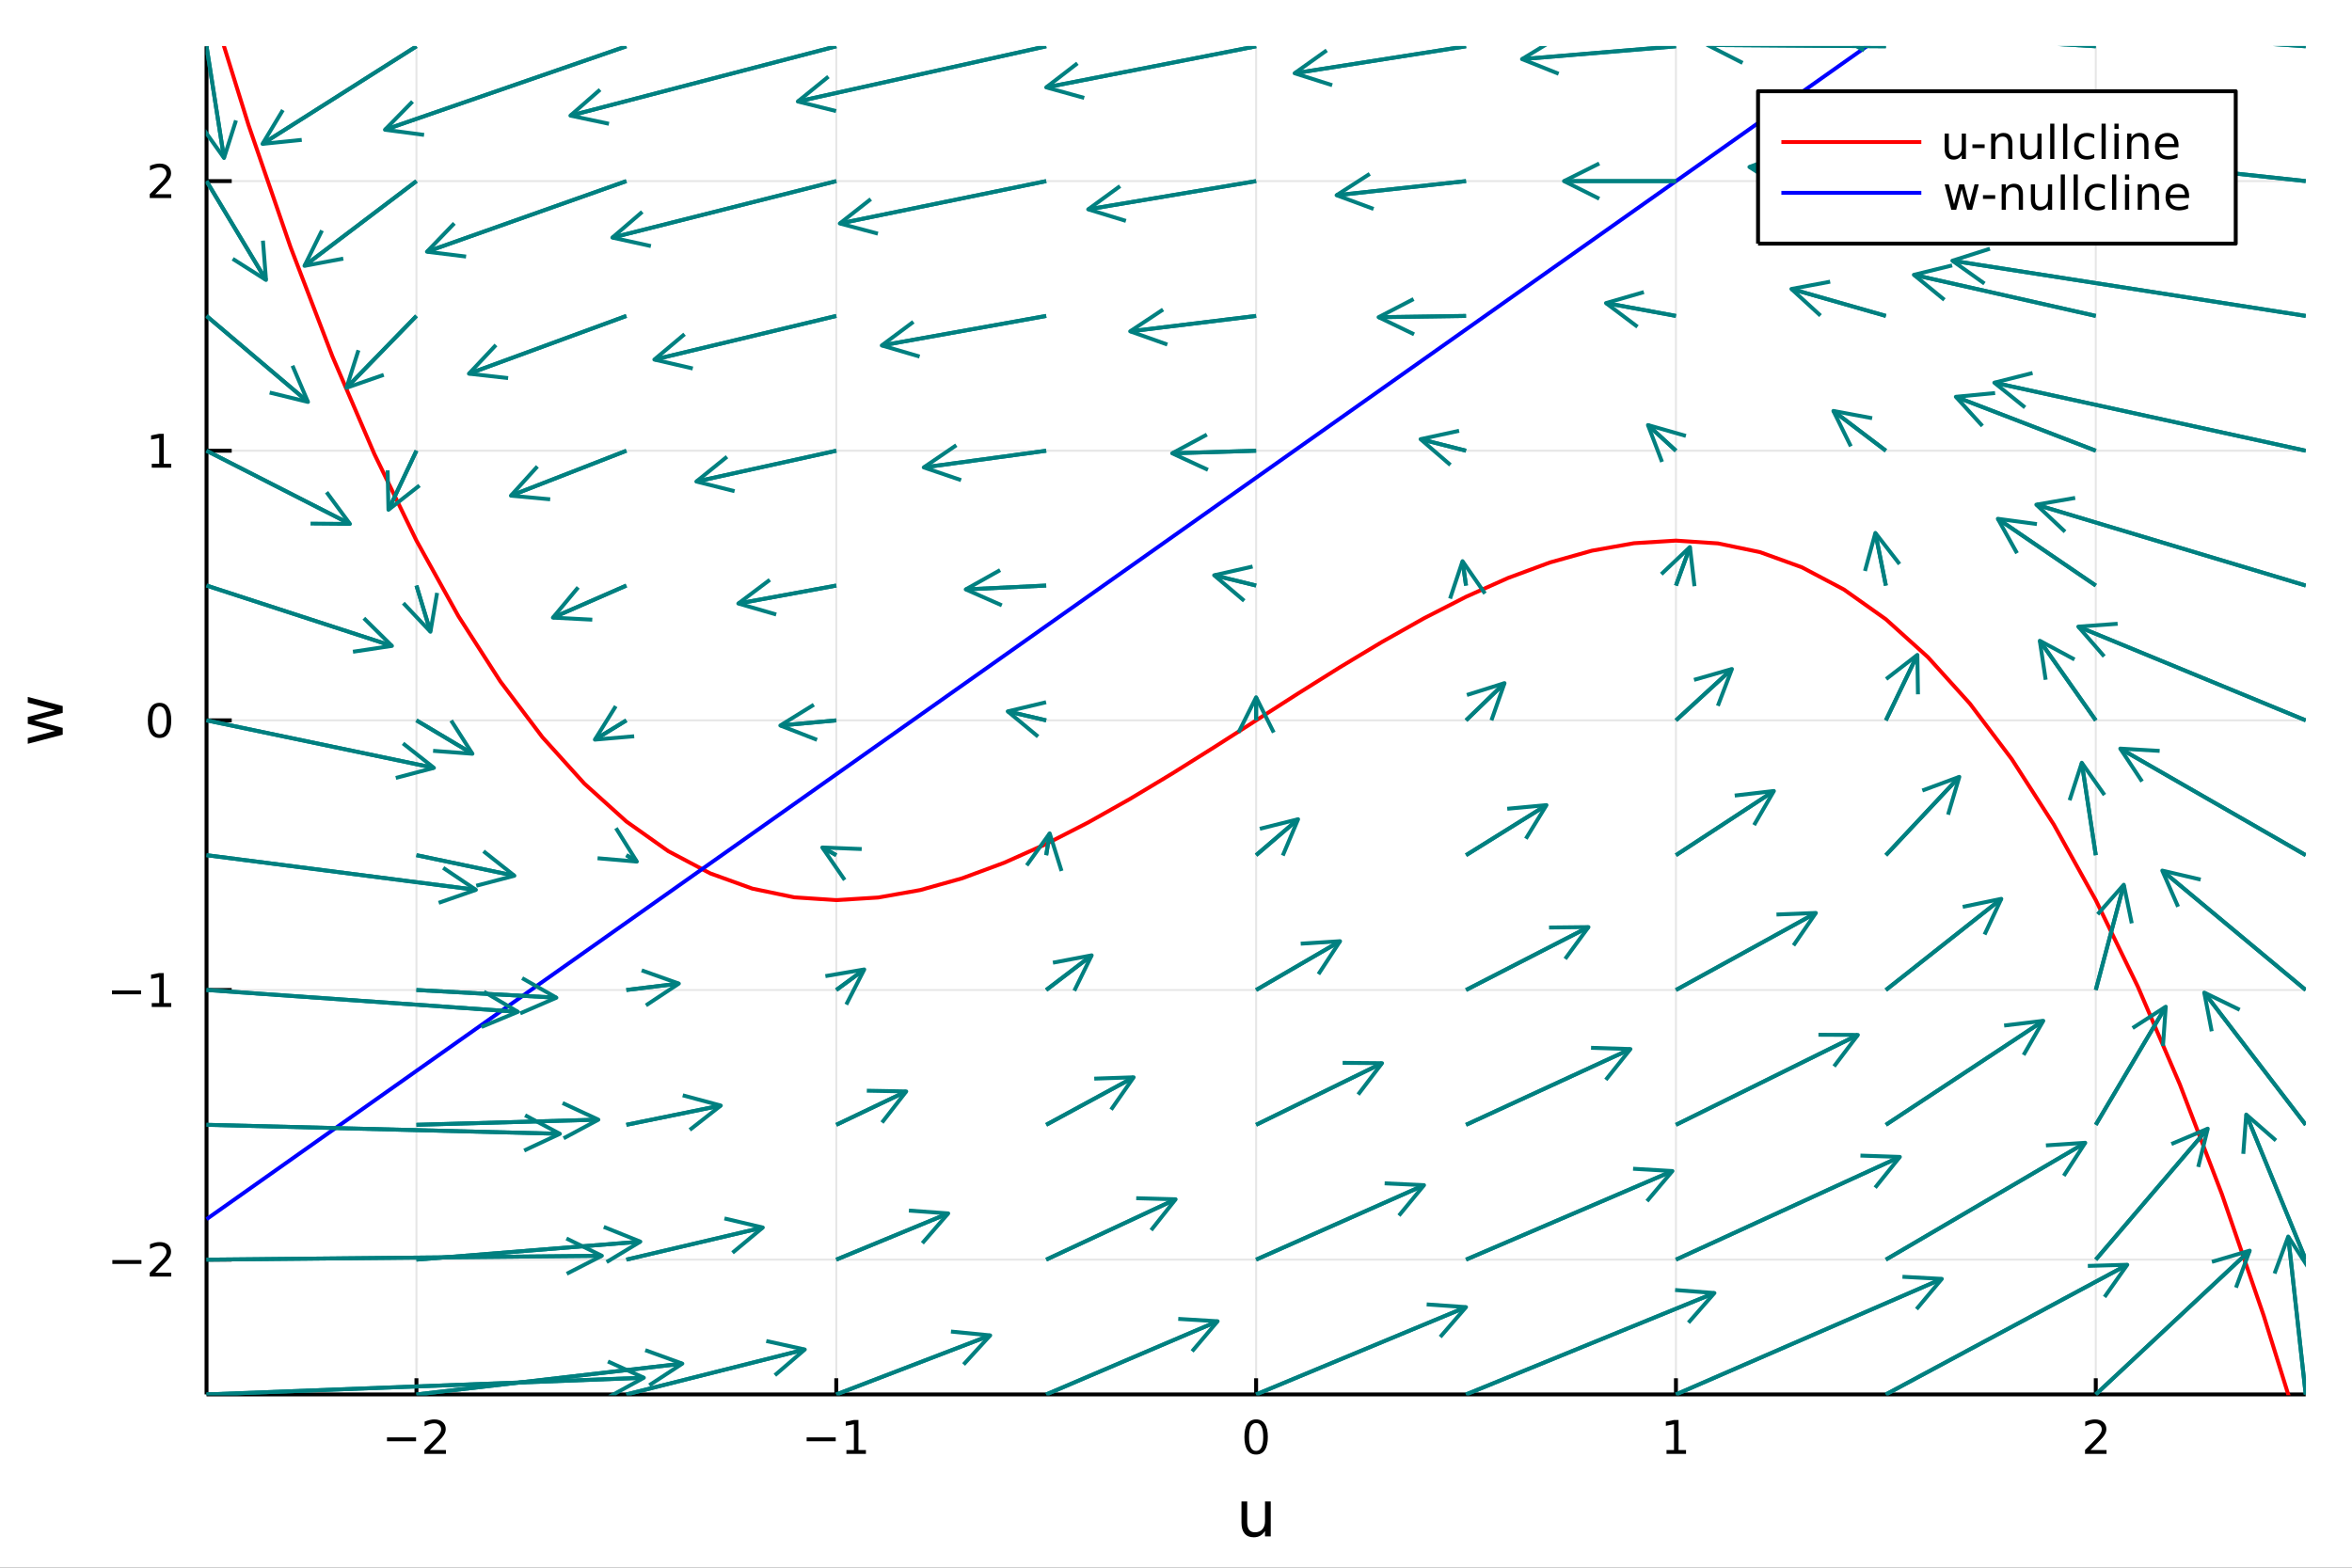 <?xml version="1.0" encoding="utf-8"?>
<svg xmlns="http://www.w3.org/2000/svg" xmlns:xlink="http://www.w3.org/1999/xlink" width="600" height="400" viewBox="0 0 2400 1600">
<rect x="0" y="0" width="2400" height="1600" fill="#333333" stroke="none"/>
<defs>
  <clipPath id="clip820">
    <rect x="0" y="0" width="2400" height="1600"/>
  </clipPath>
</defs>
<path clip-path="url(#clip820)" d="
M0 1600 L2400 1600 L2400 0 L0 0  Z
  " fill="#ffffff" fill-rule="evenodd" fill-opacity="1"/>
<defs>
  <clipPath id="clip821">
    <rect x="480" y="0" width="1681" height="1600"/>
  </clipPath>
</defs>
<path clip-path="url(#clip820)" d="
M210.746 1423.18 L2352.76 1423.18 L2352.76 47.244 L210.746 47.244  Z
  " fill="#ffffff" fill-rule="evenodd" fill-opacity="1"/>
<defs>
  <clipPath id="clip822">
    <rect x="210" y="47" width="2143" height="1377"/>
  </clipPath>
</defs>
<polyline clip-path="url(#clip822)" style="stroke:#000000; stroke-linecap:butt; stroke-linejoin:round; stroke-width:2; stroke-opacity:0.1; fill:none" points="
  424.947,1423.18 424.947,47.244 
  "/>
<polyline clip-path="url(#clip822)" style="stroke:#000000; stroke-linecap:butt; stroke-linejoin:round; stroke-width:2; stroke-opacity:0.1; fill:none" points="
  853.349,1423.18 853.349,47.244 
  "/>
<polyline clip-path="url(#clip822)" style="stroke:#000000; stroke-linecap:butt; stroke-linejoin:round; stroke-width:2; stroke-opacity:0.1; fill:none" points="
  1281.75,1423.18 1281.75,47.244 
  "/>
<polyline clip-path="url(#clip822)" style="stroke:#000000; stroke-linecap:butt; stroke-linejoin:round; stroke-width:2; stroke-opacity:0.1; fill:none" points="
  1710.15,1423.18 1710.15,47.244 
  "/>
<polyline clip-path="url(#clip822)" style="stroke:#000000; stroke-linecap:butt; stroke-linejoin:round; stroke-width:2; stroke-opacity:0.1; fill:none" points="
  2138.55,1423.18 2138.55,47.244 
  "/>
<polyline clip-path="url(#clip820)" style="stroke:#000000; stroke-linecap:butt; stroke-linejoin:round; stroke-width:4; stroke-opacity:1; fill:none" points="
  210.746,1423.18 2352.76,1423.18 
  "/>
<polyline clip-path="url(#clip820)" style="stroke:#000000; stroke-linecap:butt; stroke-linejoin:round; stroke-width:4; stroke-opacity:1; fill:none" points="
  424.947,1423.18 424.947,1406.67 
  "/>
<polyline clip-path="url(#clip820)" style="stroke:#000000; stroke-linecap:butt; stroke-linejoin:round; stroke-width:4; stroke-opacity:1; fill:none" points="
  853.349,1423.18 853.349,1406.67 
  "/>
<polyline clip-path="url(#clip820)" style="stroke:#000000; stroke-linecap:butt; stroke-linejoin:round; stroke-width:4; stroke-opacity:1; fill:none" points="
  1281.75,1423.18 1281.75,1406.67 
  "/>
<polyline clip-path="url(#clip820)" style="stroke:#000000; stroke-linecap:butt; stroke-linejoin:round; stroke-width:4; stroke-opacity:1; fill:none" points="
  1710.15,1423.18 1710.15,1406.67 
  "/>
<polyline clip-path="url(#clip820)" style="stroke:#000000; stroke-linecap:butt; stroke-linejoin:round; stroke-width:4; stroke-opacity:1; fill:none" points="
  2138.55,1423.18 2138.55,1406.67 
  "/>
<path clip-path="url(#clip820)" d="M394.889 1467.02 L424.565 1467.02 L424.565 1470.96 L394.889 1470.96 L394.889 1467.02 Z" fill="#000000" fill-rule="evenodd" fill-opacity="1" /><path clip-path="url(#clip820)" d="M438.685 1479.92 L455.005 1479.92 L455.005 1483.85 L433.06 1483.85 L433.06 1479.92 Q435.722 1477.16 440.306 1472.53 Q444.912 1467.88 446.093 1466.54 Q448.338 1464.01 449.218 1462.28 Q450.12 1460.52 450.12 1458.83 Q450.12 1456.07 448.176 1454.34 Q446.255 1452.6 443.153 1452.6 Q440.954 1452.6 438.5 1453.37 Q436.07 1454.13 433.292 1455.68 L433.292 1450.96 Q436.116 1449.82 438.57 1449.25 Q441.023 1448.67 443.06 1448.67 Q448.431 1448.67 451.625 1451.35 Q454.819 1454.04 454.819 1458.53 Q454.819 1460.66 454.009 1462.58 Q453.222 1464.48 451.116 1467.07 Q450.537 1467.74 447.435 1470.96 Q444.333 1474.15 438.685 1479.92 Z" fill="#000000" fill-rule="evenodd" fill-opacity="1" /><path clip-path="url(#clip820)" d="M823.106 1467.02 L852.782 1467.02 L852.782 1470.96 L823.106 1470.96 L823.106 1467.02 Z" fill="#000000" fill-rule="evenodd" fill-opacity="1" /><path clip-path="url(#clip820)" d="M863.685 1479.92 L871.323 1479.92 L871.323 1453.55 L863.013 1455.22 L863.013 1450.96 L871.277 1449.29 L875.953 1449.29 L875.953 1479.92 L883.592 1479.92 L883.592 1483.85 L863.685 1483.85 L863.685 1479.92 Z" fill="#000000" fill-rule="evenodd" fill-opacity="1" /><path clip-path="url(#clip820)" d="M1281.75 1452.37 Q1278.14 1452.37 1276.31 1455.94 Q1274.51 1459.48 1274.51 1466.61 Q1274.51 1473.71 1276.31 1477.28 Q1278.14 1480.82 1281.75 1480.82 Q1285.39 1480.82 1287.19 1477.28 Q1289.02 1473.71 1289.02 1466.61 Q1289.02 1459.48 1287.19 1455.94 Q1285.39 1452.37 1281.75 1452.37 M1281.75 1448.67 Q1287.56 1448.67 1290.62 1453.27 Q1293.7 1457.86 1293.7 1466.61 Q1293.7 1475.33 1290.62 1479.94 Q1287.56 1484.52 1281.75 1484.52 Q1275.94 1484.52 1272.86 1479.94 Q1269.81 1475.33 1269.81 1466.61 Q1269.81 1457.86 1272.86 1453.27 Q1275.94 1448.67 1281.75 1448.67 Z" fill="#000000" fill-rule="evenodd" fill-opacity="1" /><path clip-path="url(#clip820)" d="M1700.53 1479.92 L1708.17 1479.92 L1708.17 1453.55 L1699.86 1455.22 L1699.86 1450.96 L1708.13 1449.29 L1712.8 1449.29 L1712.8 1479.92 L1720.44 1479.92 L1720.44 1483.85 L1700.53 1483.85 L1700.53 1479.92 Z" fill="#000000" fill-rule="evenodd" fill-opacity="1" /><path clip-path="url(#clip820)" d="M2133.21 1479.92 L2149.53 1479.92 L2149.53 1483.85 L2127.58 1483.85 L2127.58 1479.92 Q2130.24 1477.16 2134.83 1472.53 Q2139.43 1467.88 2140.62 1466.54 Q2142.86 1464.01 2143.74 1462.28 Q2144.64 1460.52 2144.64 1458.83 Q2144.64 1456.07 2142.7 1454.34 Q2140.78 1452.6 2137.68 1452.6 Q2135.48 1452.6 2133.02 1453.37 Q2130.59 1454.13 2127.81 1455.68 L2127.81 1450.96 Q2130.64 1449.82 2133.09 1449.25 Q2135.55 1448.67 2137.58 1448.67 Q2142.95 1448.67 2146.15 1451.35 Q2149.34 1454.04 2149.34 1458.53 Q2149.34 1460.66 2148.53 1462.58 Q2147.74 1464.48 2145.64 1467.07 Q2145.06 1467.74 2141.96 1470.96 Q2138.86 1474.15 2133.21 1479.92 Z" fill="#000000" fill-rule="evenodd" fill-opacity="1" /><path clip-path="url(#clip820)" d="M1266.82 1553.98 L1266.82 1532.4 L1272.68 1532.4 L1272.68 1553.75 Q1272.68 1558.81 1274.65 1561.36 Q1276.63 1563.87 1280.57 1563.87 Q1285.32 1563.87 1288.05 1560.85 Q1290.82 1557.83 1290.82 1552.61 L1290.82 1532.4 L1296.68 1532.4 L1296.68 1568.04 L1290.82 1568.04 L1290.82 1562.57 Q1288.69 1565.82 1285.86 1567.41 Q1283.06 1568.97 1279.33 1568.97 Q1273.19 1568.97 1270.01 1565.15 Q1266.82 1561.33 1266.82 1553.98 M1281.56 1531.54 L1281.56 1531.54 Z" fill="#000000" fill-rule="evenodd" fill-opacity="1" /><polyline clip-path="url(#clip822)" style="stroke:#000000; stroke-linecap:butt; stroke-linejoin:round; stroke-width:2; stroke-opacity:0.1; fill:none" points="
  210.746,1285.59 2352.76,1285.59 
  "/>
<polyline clip-path="url(#clip822)" style="stroke:#000000; stroke-linecap:butt; stroke-linejoin:round; stroke-width:2; stroke-opacity:0.1; fill:none" points="
  210.746,1010.4 2352.76,1010.4 
  "/>
<polyline clip-path="url(#clip822)" style="stroke:#000000; stroke-linecap:butt; stroke-linejoin:round; stroke-width:2; stroke-opacity:0.1; fill:none" points="
  210.746,735.212 2352.76,735.212 
  "/>
<polyline clip-path="url(#clip822)" style="stroke:#000000; stroke-linecap:butt; stroke-linejoin:round; stroke-width:2; stroke-opacity:0.1; fill:none" points="
  210.746,460.025 2352.76,460.025 
  "/>
<polyline clip-path="url(#clip822)" style="stroke:#000000; stroke-linecap:butt; stroke-linejoin:round; stroke-width:2; stroke-opacity:0.1; fill:none" points="
  210.746,184.838 2352.76,184.838 
  "/>
<polyline clip-path="url(#clip820)" style="stroke:#000000; stroke-linecap:butt; stroke-linejoin:round; stroke-width:4; stroke-opacity:1; fill:none" points="
  210.746,1423.18 210.746,47.244 
  "/>
<polyline clip-path="url(#clip820)" style="stroke:#000000; stroke-linecap:butt; stroke-linejoin:round; stroke-width:4; stroke-opacity:1; fill:none" points="
  210.746,1285.59 236.45,1285.59 
  "/>
<polyline clip-path="url(#clip820)" style="stroke:#000000; stroke-linecap:butt; stroke-linejoin:round; stroke-width:4; stroke-opacity:1; fill:none" points="
  210.746,1010.4 236.45,1010.4 
  "/>
<polyline clip-path="url(#clip820)" style="stroke:#000000; stroke-linecap:butt; stroke-linejoin:round; stroke-width:4; stroke-opacity:1; fill:none" points="
  210.746,735.212 236.45,735.212 
  "/>
<polyline clip-path="url(#clip820)" style="stroke:#000000; stroke-linecap:butt; stroke-linejoin:round; stroke-width:4; stroke-opacity:1; fill:none" points="
  210.746,460.025 236.45,460.025 
  "/>
<polyline clip-path="url(#clip820)" style="stroke:#000000; stroke-linecap:butt; stroke-linejoin:round; stroke-width:4; stroke-opacity:1; fill:none" points="
  210.746,184.838 236.45,184.838 
  "/>
<path clip-path="url(#clip820)" d="M114.631 1286.04 L144.306 1286.04 L144.306 1289.97 L114.631 1289.97 L114.631 1286.04 Z" fill="#000000" fill-rule="evenodd" fill-opacity="1" /><path clip-path="url(#clip820)" d="M158.427 1298.93 L174.746 1298.93 L174.746 1302.87 L152.802 1302.87 L152.802 1298.93 Q155.464 1296.18 160.047 1291.55 Q164.653 1286.89 165.834 1285.55 Q168.079 1283.03 168.959 1281.29 Q169.862 1279.53 169.862 1277.84 Q169.862 1275.09 167.917 1273.35 Q165.996 1271.62 162.894 1271.62 Q160.695 1271.62 158.241 1272.38 Q155.811 1273.14 153.033 1274.7 L153.033 1269.97 Q155.857 1268.84 158.311 1268.26 Q160.765 1267.68 162.802 1267.68 Q168.172 1267.68 171.366 1270.37 Q174.561 1273.05 174.561 1277.54 Q174.561 1279.67 173.751 1281.59 Q172.964 1283.49 170.857 1286.08 Q170.278 1286.76 167.177 1289.97 Q164.075 1293.17 158.427 1298.93 Z" fill="#000000" fill-rule="evenodd" fill-opacity="1" /><path clip-path="url(#clip820)" d="M114.26 1010.85 L143.936 1010.85 L143.936 1014.79 L114.26 1014.79 L114.26 1010.85 Z" fill="#000000" fill-rule="evenodd" fill-opacity="1" /><path clip-path="url(#clip820)" d="M154.839 1023.74 L162.477 1023.74 L162.477 997.378 L154.167 999.045 L154.167 994.786 L162.431 993.119 L167.107 993.119 L167.107 1023.74 L174.746 1023.74 L174.746 1027.68 L154.839 1027.68 L154.839 1023.74 Z" fill="#000000" fill-rule="evenodd" fill-opacity="1" /><path clip-path="url(#clip820)" d="M162.802 721.011 Q159.19 721.011 157.362 724.575 Q155.556 728.117 155.556 735.247 Q155.556 742.353 157.362 745.918 Q159.19 749.46 162.802 749.46 Q166.436 749.46 168.241 745.918 Q170.07 742.353 170.07 735.247 Q170.07 728.117 168.241 724.575 Q166.436 721.011 162.802 721.011 M162.802 717.307 Q168.612 717.307 171.667 721.913 Q174.746 726.497 174.746 735.247 Q174.746 743.973 171.667 748.58 Q168.612 753.163 162.802 753.163 Q156.991 753.163 153.913 748.58 Q150.857 743.973 150.857 735.247 Q150.857 726.497 153.913 721.913 Q156.991 717.307 162.802 717.307 Z" fill="#000000" fill-rule="evenodd" fill-opacity="1" /><path clip-path="url(#clip820)" d="M154.839 473.37 L162.477 473.37 L162.477 447.004 L154.167 448.671 L154.167 444.411 L162.431 442.745 L167.107 442.745 L167.107 473.37 L174.746 473.37 L174.746 477.305 L154.839 477.305 L154.839 473.37 Z" fill="#000000" fill-rule="evenodd" fill-opacity="1" /><path clip-path="url(#clip820)" d="M158.427 198.183 L174.746 198.183 L174.746 202.118 L152.802 202.118 L152.802 198.183 Q155.464 195.428 160.047 190.798 Q164.653 186.146 165.834 184.803 Q168.079 182.28 168.959 180.544 Q169.862 178.784 169.862 177.095 Q169.862 174.34 167.917 172.604 Q165.996 170.868 162.894 170.868 Q160.695 170.868 158.241 171.632 Q155.811 172.396 153.033 173.947 L153.033 169.224 Q155.857 168.09 158.311 167.511 Q160.765 166.933 162.802 166.933 Q168.172 166.933 171.366 169.618 Q174.561 172.303 174.561 176.794 Q174.561 178.923 173.751 180.845 Q172.964 182.743 170.857 185.335 Q170.278 186.007 167.177 189.224 Q164.075 192.419 158.427 198.183 Z" fill="#000000" fill-rule="evenodd" fill-opacity="1" /><path clip-path="url(#clip820)" d="M28.356 759.131 L28.356 753.275 L56.174 745.954 L28.356 738.665 L28.356 731.759 L56.174 724.438 L28.356 717.149 L28.356 711.293 L64.004 720.619 L64.004 727.525 L34.786 735.196 L64.004 742.899 L64.004 749.805 L28.356 759.131 Z" fill="#000000" fill-rule="evenodd" fill-opacity="1" /><polyline clip-path="url(#clip822)" style="stroke:#ff0000; stroke-linecap:butt; stroke-linejoin:round; stroke-width:4; stroke-opacity:1; fill:none" points="
  210.746,-10.087 253.586,127.599 296.426,252.075 339.267,363.893 382.107,463.602 424.947,551.754 467.787,628.898 510.627,695.585 553.468,752.365 596.308,799.789 
  639.148,838.407 681.988,868.769 724.828,891.427 767.669,906.929 810.509,915.826 853.349,918.67 896.189,916.01 939.029,908.396 981.87,896.38 1024.71,880.511 
  1067.55,861.339 1110.39,839.416 1153.23,815.291 1196.07,789.516 1238.91,762.639 1281.75,735.212 1324.59,707.785 1367.43,680.908 1410.27,655.133 1453.11,631.008 
  1495.95,609.085 1538.79,589.913 1581.63,574.044 1624.47,562.028 1667.31,554.414 1710.15,551.754 1752.99,554.597 1795.83,563.495 1838.67,578.997 1881.51,601.654 
  1924.35,632.017 1967.19,670.635 2010.03,718.059 2052.87,774.839 2095.71,841.526 2138.55,918.67 2181.4,1006.82 2224.24,1106.53 2267.08,1218.35 2309.92,1342.83 
  2352.76,1480.51 
  "/>
<polyline clip-path="url(#clip822)" style="stroke:#0000ff; stroke-linecap:butt; stroke-linejoin:round; stroke-width:4; stroke-opacity:1; fill:none" points="
  210.746,1244.31 253.586,1214.04 296.426,1183.77 339.267,1153.5 382.107,1123.23 424.947,1092.96 467.787,1062.68 510.627,1032.41 553.468,1002.14 596.308,971.873 
  639.148,941.602 681.988,911.332 724.828,881.061 767.669,850.791 810.509,820.52 853.349,790.249 896.189,759.979 939.029,729.708 981.87,699.438 1024.71,669.167 
  1067.55,638.896 1110.39,608.626 1153.23,578.355 1196.07,548.085 1238.91,517.814 1281.75,487.544 1324.59,457.273 1367.43,427.002 1410.27,396.732 1453.11,366.461 
  1495.95,336.191 1538.79,305.92 1581.63,275.649 1624.47,245.379 1667.31,215.108 1710.15,184.838 1752.99,154.567 1795.83,124.296 1838.67,94.026 1881.51,63.755 
  1924.35,33.485 1967.19,3.214 2010.03,-27.056 2052.87,-57.327 2095.71,-87.598 2138.55,-117.868 2181.4,-148.139 2224.24,-178.409 2267.08,-208.68 2309.92,-238.951 
  2352.76,-269.221 
  "/>
<polyline clip-path="url(#clip822)" style="stroke:#008080; stroke-linecap:butt; stroke-linejoin:round; stroke-width:4; stroke-opacity:1; fill:none" points="
  210.746,1423.18 656.998,1406.14 
  "/>
<polyline clip-path="url(#clip822)" style="stroke:#008080; stroke-linecap:butt; stroke-linejoin:round; stroke-width:4; stroke-opacity:1; fill:none" points="
  620.338,1389.53 656.998,1406.14 621.711,1425.5 
  "/>
<polyline clip-path="url(#clip822)" style="stroke:#008080; stroke-linecap:butt; stroke-linejoin:round; stroke-width:4; stroke-opacity:1; fill:none" points="
  656.998,1406.14 210.746,1423.18 
  "/>
<polyline clip-path="url(#clip822)" style="stroke:#008080; stroke-linecap:butt; stroke-linejoin:round; stroke-width:4; stroke-opacity:1; fill:none" points="
  210.746,1285.59 614.158,1281.66 
  "/>
<polyline clip-path="url(#clip822)" style="stroke:#008080; stroke-linecap:butt; stroke-linejoin:round; stroke-width:4; stroke-opacity:1; fill:none" points="
  577.984,1264.01 614.158,1281.66 578.335,1300 
  "/>
<polyline clip-path="url(#clip822)" style="stroke:#008080; stroke-linecap:butt; stroke-linejoin:round; stroke-width:4; stroke-opacity:1; fill:none" points="
  614.158,1281.66 210.746,1285.59 
  "/>
<polyline clip-path="url(#clip822)" style="stroke:#008080; stroke-linecap:butt; stroke-linejoin:round; stroke-width:4; stroke-opacity:1; fill:none" points="
  210.746,1147.99 571.318,1157.17 
  "/>
<polyline clip-path="url(#clip822)" style="stroke:#008080; stroke-linecap:butt; stroke-linejoin:round; stroke-width:4; stroke-opacity:1; fill:none" points="
  535.787,1138.26 571.318,1157.17 534.871,1174.24 
  "/>
<polyline clip-path="url(#clip822)" style="stroke:#008080; stroke-linecap:butt; stroke-linejoin:round; stroke-width:4; stroke-opacity:1; fill:none" points="
  571.318,1157.17 210.746,1147.99 
  "/>
<polyline clip-path="url(#clip822)" style="stroke:#008080; stroke-linecap:butt; stroke-linejoin:round; stroke-width:4; stroke-opacity:1; fill:none" points="
  210.746,1010.4 528.477,1032.68 
  "/>
<polyline clip-path="url(#clip822)" style="stroke:#008080; stroke-linecap:butt; stroke-linejoin:round; stroke-width:4; stroke-opacity:1; fill:none" points="
  493.825,1012.2 528.477,1032.68 491.307,1048.11 
  "/>
<polyline clip-path="url(#clip822)" style="stroke:#008080; stroke-linecap:butt; stroke-linejoin:round; stroke-width:4; stroke-opacity:1; fill:none" points="
  528.477,1032.68 210.746,1010.4 
  "/>
<polyline clip-path="url(#clip822)" style="stroke:#008080; stroke-linecap:butt; stroke-linejoin:round; stroke-width:4; stroke-opacity:1; fill:none" points="
  210.746,872.806 485.637,908.187 
  "/>
<polyline clip-path="url(#clip822)" style="stroke:#008080; stroke-linecap:butt; stroke-linejoin:round; stroke-width:4; stroke-opacity:1; fill:none" points="
  452.23,885.738 485.637,908.187 447.634,921.444 
  "/>
<polyline clip-path="url(#clip822)" style="stroke:#008080; stroke-linecap:butt; stroke-linejoin:round; stroke-width:4; stroke-opacity:1; fill:none" points="
  485.637,908.187 210.746,872.806 
  "/>
<polyline clip-path="url(#clip822)" style="stroke:#008080; stroke-linecap:butt; stroke-linejoin:round; stroke-width:4; stroke-opacity:1; fill:none" points="
  210.746,735.212 442.797,783.697 
  "/>
<polyline clip-path="url(#clip822)" style="stroke:#008080; stroke-linecap:butt; stroke-linejoin:round; stroke-width:4; stroke-opacity:1; fill:none" points="
  411.239,758.715 442.797,783.697 403.877,793.954 
  "/>
<polyline clip-path="url(#clip822)" style="stroke:#008080; stroke-linecap:butt; stroke-linejoin:round; stroke-width:4; stroke-opacity:1; fill:none" points="
  442.797,783.697 210.746,735.212 
  "/>
<polyline clip-path="url(#clip822)" style="stroke:#008080; stroke-linecap:butt; stroke-linejoin:round; stroke-width:4; stroke-opacity:1; fill:none" points="
  210.746,597.618 399.957,659.208 
  "/>
<polyline clip-path="url(#clip822)" style="stroke:#008080; stroke-linecap:butt; stroke-linejoin:round; stroke-width:4; stroke-opacity:1; fill:none" points="
  371.296,630.949 399.957,659.208 360.153,665.181 
  "/>
<polyline clip-path="url(#clip822)" style="stroke:#008080; stroke-linecap:butt; stroke-linejoin:round; stroke-width:4; stroke-opacity:1; fill:none" points="
  399.957,659.208 210.746,597.618 
  "/>
<polyline clip-path="url(#clip822)" style="stroke:#008080; stroke-linecap:butt; stroke-linejoin:round; stroke-width:4; stroke-opacity:1; fill:none" points="
  210.746,460.025 357.117,534.718 
  "/>
<polyline clip-path="url(#clip822)" style="stroke:#008080; stroke-linecap:butt; stroke-linejoin:round; stroke-width:4; stroke-opacity:1; fill:none" points="
  333.232,502.322 357.117,534.718 316.869,534.388 
  "/>
<polyline clip-path="url(#clip822)" style="stroke:#008080; stroke-linecap:butt; stroke-linejoin:round; stroke-width:4; stroke-opacity:1; fill:none" points="
  357.117,534.718 210.746,460.025 
  "/>
<polyline clip-path="url(#clip822)" style="stroke:#008080; stroke-linecap:butt; stroke-linejoin:round; stroke-width:4; stroke-opacity:1; fill:none" points="
  210.746,322.431 314.276,410.229 
  "/>
<polyline clip-path="url(#clip822)" style="stroke:#008080; stroke-linecap:butt; stroke-linejoin:round; stroke-width:4; stroke-opacity:1; fill:none" points="
  298.462,373.217 314.276,410.229 275.178,400.673 
  "/>
<polyline clip-path="url(#clip822)" style="stroke:#008080; stroke-linecap:butt; stroke-linejoin:round; stroke-width:4; stroke-opacity:1; fill:none" points="
  314.276,410.229 210.746,322.431 
  "/>
<polyline clip-path="url(#clip822)" style="stroke:#008080; stroke-linecap:butt; stroke-linejoin:round; stroke-width:4; stroke-opacity:1; fill:none" points="
  210.746,184.838 271.436,285.74 
  "/>
<polyline clip-path="url(#clip822)" style="stroke:#008080; stroke-linecap:butt; stroke-linejoin:round; stroke-width:4; stroke-opacity:1; fill:none" points="
  268.306,245.612 271.436,285.74 237.456,264.168 
  "/>
<polyline clip-path="url(#clip822)" style="stroke:#008080; stroke-linecap:butt; stroke-linejoin:round; stroke-width:4; stroke-opacity:1; fill:none" points="
  271.436,285.74 210.746,184.838 
  "/>
<polyline clip-path="url(#clip822)" style="stroke:#008080; stroke-linecap:butt; stroke-linejoin:round; stroke-width:4; stroke-opacity:1; fill:none" points="
  210.746,47.244 228.596,161.25 
  "/>
<polyline clip-path="url(#clip822)" style="stroke:#008080; stroke-linecap:butt; stroke-linejoin:round; stroke-width:4; stroke-opacity:1; fill:none" points="
  240.811,122.899 228.596,161.25 205.244,128.468 
  "/>
<polyline clip-path="url(#clip822)" style="stroke:#008080; stroke-linecap:butt; stroke-linejoin:round; stroke-width:4; stroke-opacity:1; fill:none" points="
  228.596,161.25 210.746,47.244 
  "/>
<polyline clip-path="url(#clip822)" style="stroke:#008080; stroke-linecap:butt; stroke-linejoin:round; stroke-width:4; stroke-opacity:1; fill:none" points="
  424.947,1423.18 696.268,1391.73 
  "/>
<polyline clip-path="url(#clip822)" style="stroke:#008080; stroke-linecap:butt; stroke-linejoin:round; stroke-width:4; stroke-opacity:1; fill:none" points="
  658.435,1377.99 696.268,1391.73 662.58,1413.76 
  "/>
<polyline clip-path="url(#clip822)" style="stroke:#008080; stroke-linecap:butt; stroke-linejoin:round; stroke-width:4; stroke-opacity:1; fill:none" points="
  696.268,1391.73 424.947,1423.18 
  "/>
<polyline clip-path="url(#clip822)" style="stroke:#008080; stroke-linecap:butt; stroke-linejoin:round; stroke-width:4; stroke-opacity:1; fill:none" points="
  424.947,1285.59 653.428,1267.24 
  "/>
<polyline clip-path="url(#clip822)" style="stroke:#008080; stroke-linecap:butt; stroke-linejoin:round; stroke-width:4; stroke-opacity:1; fill:none" points="
  616.103,1252.18 653.428,1267.24 618.984,1288.06 
  "/>
<polyline clip-path="url(#clip822)" style="stroke:#008080; stroke-linecap:butt; stroke-linejoin:round; stroke-width:4; stroke-opacity:1; fill:none" points="
  653.428,1267.24 424.947,1285.59 
  "/>
<polyline clip-path="url(#clip822)" style="stroke:#008080; stroke-linecap:butt; stroke-linejoin:round; stroke-width:4; stroke-opacity:1; fill:none" points="
  424.947,1147.99 610.588,1142.75 
  "/>
<polyline clip-path="url(#clip822)" style="stroke:#008080; stroke-linecap:butt; stroke-linejoin:round; stroke-width:4; stroke-opacity:1; fill:none" points="
  574.094,1125.77 610.588,1142.75 575.11,1161.76 
  "/>
<polyline clip-path="url(#clip822)" style="stroke:#008080; stroke-linecap:butt; stroke-linejoin:round; stroke-width:4; stroke-opacity:1; fill:none" points="
  610.588,1142.75 424.947,1147.99 
  "/>
<polyline clip-path="url(#clip822)" style="stroke:#008080; stroke-linecap:butt; stroke-linejoin:round; stroke-width:4; stroke-opacity:1; fill:none" points="
  424.947,1010.4 567.748,1018.26 
  "/>
<polyline clip-path="url(#clip822)" style="stroke:#008080; stroke-linecap:butt; stroke-linejoin:round; stroke-width:4; stroke-opacity:1; fill:none" points="
  532.792,998.31 567.748,1018.26 530.812,1034.26 
  "/>
<polyline clip-path="url(#clip822)" style="stroke:#008080; stroke-linecap:butt; stroke-linejoin:round; stroke-width:4; stroke-opacity:1; fill:none" points="
  567.748,1018.26 424.947,1010.4 
  "/>
<polyline clip-path="url(#clip822)" style="stroke:#008080; stroke-linecap:butt; stroke-linejoin:round; stroke-width:4; stroke-opacity:1; fill:none" points="
  424.947,872.806 524.907,893.772 
  "/>
<polyline clip-path="url(#clip822)" style="stroke:#008080; stroke-linecap:butt; stroke-linejoin:round; stroke-width:4; stroke-opacity:1; fill:none" points="
  493.369,868.765 524.907,893.772 485.979,903.999 
  "/>
<polyline clip-path="url(#clip822)" style="stroke:#008080; stroke-linecap:butt; stroke-linejoin:round; stroke-width:4; stroke-opacity:1; fill:none" points="
  524.907,893.772 424.947,872.806 
  "/>
<polyline clip-path="url(#clip822)" style="stroke:#008080; stroke-linecap:butt; stroke-linejoin:round; stroke-width:4; stroke-opacity:1; fill:none" points="
  424.947,735.212 482.067,769.283 
  "/>
<polyline clip-path="url(#clip822)" style="stroke:#008080; stroke-linecap:butt; stroke-linejoin:round; stroke-width:4; stroke-opacity:1; fill:none" points="
  460.37,735.382 482.067,769.283 441.929,766.3 
  "/>
<polyline clip-path="url(#clip822)" style="stroke:#008080; stroke-linecap:butt; stroke-linejoin:round; stroke-width:4; stroke-opacity:1; fill:none" points="
  482.067,769.283 424.947,735.212 
  "/>
<polyline clip-path="url(#clip822)" style="stroke:#008080; stroke-linecap:butt; stroke-linejoin:round; stroke-width:4; stroke-opacity:1; fill:none" points="
  424.947,597.618 439.227,644.793 
  "/>
<polyline clip-path="url(#clip822)" style="stroke:#008080; stroke-linecap:butt; stroke-linejoin:round; stroke-width:4; stroke-opacity:1; fill:none" points="
  446.025,605.122 439.227,644.793 411.569,615.552 
  "/>
<polyline clip-path="url(#clip822)" style="stroke:#008080; stroke-linecap:butt; stroke-linejoin:round; stroke-width:4; stroke-opacity:1; fill:none" points="
  439.227,644.793 424.947,597.618 
  "/>
<polyline clip-path="url(#clip822)" style="stroke:#008080; stroke-linecap:butt; stroke-linejoin:round; stroke-width:4; stroke-opacity:1; fill:none" points="
  424.947,460.025 396.387,520.304 
  "/>
<polyline clip-path="url(#clip822)" style="stroke:#008080; stroke-linecap:butt; stroke-linejoin:round; stroke-width:4; stroke-opacity:1; fill:none" points="
  428.068,495.478 396.387,520.304 395.534,480.064 
  "/>
<polyline clip-path="url(#clip822)" style="stroke:#008080; stroke-linecap:butt; stroke-linejoin:round; stroke-width:4; stroke-opacity:1; fill:none" points="
  396.387,520.304 424.947,460.025 
  "/>
<polyline clip-path="url(#clip822)" style="stroke:#008080; stroke-linecap:butt; stroke-linejoin:round; stroke-width:4; stroke-opacity:1; fill:none" points="
  424.947,322.431 353.547,395.814 
  "/>
<polyline clip-path="url(#clip822)" style="stroke:#008080; stroke-linecap:butt; stroke-linejoin:round; stroke-width:4; stroke-opacity:1; fill:none" points="
  391.552,382.565 353.547,395.814 365.75,357.46 
  "/>
<polyline clip-path="url(#clip822)" style="stroke:#008080; stroke-linecap:butt; stroke-linejoin:round; stroke-width:4; stroke-opacity:1; fill:none" points="
  353.547,395.814 424.947,322.431 
  "/>
<polyline clip-path="url(#clip822)" style="stroke:#008080; stroke-linecap:butt; stroke-linejoin:round; stroke-width:4; stroke-opacity:1; fill:none" points="
  424.947,184.838 310.706,271.325 
  "/>
<polyline clip-path="url(#clip822)" style="stroke:#008080; stroke-linecap:butt; stroke-linejoin:round; stroke-width:4; stroke-opacity:1; fill:none" points="
  350.274,263.947 310.706,271.325 328.544,235.244 
  "/>
<polyline clip-path="url(#clip822)" style="stroke:#008080; stroke-linecap:butt; stroke-linejoin:round; stroke-width:4; stroke-opacity:1; fill:none" points="
  310.706,271.325 424.947,184.838 
  "/>
<polyline clip-path="url(#clip822)" style="stroke:#008080; stroke-linecap:butt; stroke-linejoin:round; stroke-width:4; stroke-opacity:1; fill:none" points="
  424.947,47.244 267.866,146.836 
  "/>
<polyline clip-path="url(#clip822)" style="stroke:#008080; stroke-linecap:butt; stroke-linejoin:round; stroke-width:4; stroke-opacity:1; fill:none" points="
  307.909,142.761 267.866,146.836 288.632,112.357 
  "/>
<polyline clip-path="url(#clip822)" style="stroke:#008080; stroke-linecap:butt; stroke-linejoin:round; stroke-width:4; stroke-opacity:1; fill:none" points="
  267.866,146.836 424.947,47.244 
  "/>
<polyline clip-path="url(#clip822)" style="stroke:#008080; stroke-linecap:butt; stroke-linejoin:round; stroke-width:4; stroke-opacity:1; fill:none" points="
  639.148,1423.18 821.219,1377.32 
  "/>
<polyline clip-path="url(#clip822)" style="stroke:#008080; stroke-linecap:butt; stroke-linejoin:round; stroke-width:4; stroke-opacity:1; fill:none" points="
  781.912,1368.65 821.219,1377.32 790.706,1403.56 
  "/>
<polyline clip-path="url(#clip822)" style="stroke:#008080; stroke-linecap:butt; stroke-linejoin:round; stroke-width:4; stroke-opacity:1; fill:none" points="
  821.219,1377.32 639.148,1423.18 
  "/>
<polyline clip-path="url(#clip822)" style="stroke:#008080; stroke-linecap:butt; stroke-linejoin:round; stroke-width:4; stroke-opacity:1; fill:none" points="
  639.148,1285.59 778.379,1252.83 
  "/>
<polyline clip-path="url(#clip822)" style="stroke:#008080; stroke-linecap:butt; stroke-linejoin:round; stroke-width:4; stroke-opacity:1; fill:none" points="
  739.213,1243.55 778.379,1252.83 747.458,1278.59 
  "/>
<polyline clip-path="url(#clip822)" style="stroke:#008080; stroke-linecap:butt; stroke-linejoin:round; stroke-width:4; stroke-opacity:1; fill:none" points="
  778.379,1252.83 639.148,1285.59 
  "/>
<polyline clip-path="url(#clip822)" style="stroke:#008080; stroke-linecap:butt; stroke-linejoin:round; stroke-width:4; stroke-opacity:1; fill:none" points="
  639.148,1147.99 735.538,1128.34 
  "/>
<polyline clip-path="url(#clip822)" style="stroke:#008080; stroke-linecap:butt; stroke-linejoin:round; stroke-width:4; stroke-opacity:1; fill:none" points="
  696.668,1117.89 735.538,1128.34 703.861,1153.17 
  "/>
<polyline clip-path="url(#clip822)" style="stroke:#008080; stroke-linecap:butt; stroke-linejoin:round; stroke-width:4; stroke-opacity:1; fill:none" points="
  735.538,1128.34 639.148,1147.99 
  "/>
<polyline clip-path="url(#clip822)" style="stroke:#008080; stroke-linecap:butt; stroke-linejoin:round; stroke-width:4; stroke-opacity:1; fill:none" points="
  639.148,1010.4 692.698,1003.85 
  "/>
<polyline clip-path="url(#clip822)" style="stroke:#008080; stroke-linecap:butt; stroke-linejoin:round; stroke-width:4; stroke-opacity:1; fill:none" points="
  654.779,990.352 692.698,1003.85 659.151,1026.09 
  "/>
<polyline clip-path="url(#clip822)" style="stroke:#008080; stroke-linecap:butt; stroke-linejoin:round; stroke-width:4; stroke-opacity:1; fill:none" points="
  692.698,1003.85 639.148,1010.4 
  "/>
<polyline clip-path="url(#clip822)" style="stroke:#008080; stroke-linecap:butt; stroke-linejoin:round; stroke-width:4; stroke-opacity:1; fill:none" points="
  639.148,872.806 649.858,879.358 
  "/>
<polyline clip-path="url(#clip822)" style="stroke:#008080; stroke-linecap:butt; stroke-linejoin:round; stroke-width:4; stroke-opacity:1; fill:none" points="
  628.542,845.216 649.858,879.358 609.755,875.925 
  "/>
<polyline clip-path="url(#clip822)" style="stroke:#008080; stroke-linecap:butt; stroke-linejoin:round; stroke-width:4; stroke-opacity:1; fill:none" points="
  649.858,879.358 639.148,872.806 
  "/>
<polyline clip-path="url(#clip822)" style="stroke:#008080; stroke-linecap:butt; stroke-linejoin:round; stroke-width:4; stroke-opacity:1; fill:none" points="
  639.148,735.212 607.018,754.868 
  "/>
<polyline clip-path="url(#clip822)" style="stroke:#008080; stroke-linecap:butt; stroke-linejoin:round; stroke-width:4; stroke-opacity:1; fill:none" points="
  647.12,751.436 607.018,754.868 628.333,720.727 
  "/>
<polyline clip-path="url(#clip822)" style="stroke:#008080; stroke-linecap:butt; stroke-linejoin:round; stroke-width:4; stroke-opacity:1; fill:none" points="
  607.018,754.868 639.148,735.212 
  "/>
<polyline clip-path="url(#clip822)" style="stroke:#008080; stroke-linecap:butt; stroke-linejoin:round; stroke-width:4; stroke-opacity:1; fill:none" points="
  639.148,597.618 564.178,630.379 
  "/>
<polyline clip-path="url(#clip822)" style="stroke:#008080; stroke-linecap:butt; stroke-linejoin:round; stroke-width:4; stroke-opacity:1; fill:none" points="
  604.373,632.458 564.178,630.379 589.958,599.47 
  "/>
<polyline clip-path="url(#clip822)" style="stroke:#008080; stroke-linecap:butt; stroke-linejoin:round; stroke-width:4; stroke-opacity:1; fill:none" points="
  564.178,630.379 639.148,597.618 
  "/>
<polyline clip-path="url(#clip822)" style="stroke:#008080; stroke-linecap:butt; stroke-linejoin:round; stroke-width:4; stroke-opacity:1; fill:none" points="
  639.148,460.025 521.337,505.889 
  "/>
<polyline clip-path="url(#clip822)" style="stroke:#008080; stroke-linecap:butt; stroke-linejoin:round; stroke-width:4; stroke-opacity:1; fill:none" points="
  561.415,509.603 521.337,505.889 548.355,476.055 
  "/>
<polyline clip-path="url(#clip822)" style="stroke:#008080; stroke-linecap:butt; stroke-linejoin:round; stroke-width:4; stroke-opacity:1; fill:none" points="
  521.337,505.889 639.148,460.025 
  "/>
<polyline clip-path="url(#clip822)" style="stroke:#008080; stroke-linecap:butt; stroke-linejoin:round; stroke-width:4; stroke-opacity:1; fill:none" points="
  639.148,322.431 478.497,381.4 
  "/>
<polyline clip-path="url(#clip822)" style="stroke:#008080; stroke-linecap:butt; stroke-linejoin:round; stroke-width:4; stroke-opacity:1; fill:none" points="
  518.495,385.893 478.497,381.4 506.09,352.097 
  "/>
<polyline clip-path="url(#clip822)" style="stroke:#008080; stroke-linecap:butt; stroke-linejoin:round; stroke-width:4; stroke-opacity:1; fill:none" points="
  478.497,381.4 639.148,322.431 
  "/>
<polyline clip-path="url(#clip822)" style="stroke:#008080; stroke-linecap:butt; stroke-linejoin:round; stroke-width:4; stroke-opacity:1; fill:none" points="
  639.148,184.838 435.657,256.91 
  "/>
<polyline clip-path="url(#clip822)" style="stroke:#008080; stroke-linecap:butt; stroke-linejoin:round; stroke-width:4; stroke-opacity:1; fill:none" points="
  475.601,261.859 435.657,256.91 463.582,227.924 
  "/>
<polyline clip-path="url(#clip822)" style="stroke:#008080; stroke-linecap:butt; stroke-linejoin:round; stroke-width:4; stroke-opacity:1; fill:none" points="
  435.657,256.91 639.148,184.838 
  "/>
<polyline clip-path="url(#clip822)" style="stroke:#008080; stroke-linecap:butt; stroke-linejoin:round; stroke-width:4; stroke-opacity:1; fill:none" points="
  639.148,47.244 392.817,132.421 
  "/>
<polyline clip-path="url(#clip822)" style="stroke:#008080; stroke-linecap:butt; stroke-linejoin:round; stroke-width:4; stroke-opacity:1; fill:none" points="
  432.723,137.668 392.817,132.421 420.958,103.645 
  "/>
<polyline clip-path="url(#clip822)" style="stroke:#008080; stroke-linecap:butt; stroke-linejoin:round; stroke-width:4; stroke-opacity:1; fill:none" points="
  392.817,132.421 639.148,47.244 
  "/>
<polyline clip-path="url(#clip822)" style="stroke:#008080; stroke-linecap:butt; stroke-linejoin:round; stroke-width:4; stroke-opacity:1; fill:none" points="
  853.349,1423.18 1010.43,1362.9 
  "/>
<polyline clip-path="url(#clip822)" style="stroke:#008080; stroke-linecap:butt; stroke-linejoin:round; stroke-width:4; stroke-opacity:1; fill:none" points="
  970.371,1358.99 1010.43,1362.9 983.268,1392.6 
  "/>
<polyline clip-path="url(#clip822)" style="stroke:#008080; stroke-linecap:butt; stroke-linejoin:round; stroke-width:4; stroke-opacity:1; fill:none" points="
  1010.43,1362.9 853.349,1423.18 
  "/>
<polyline clip-path="url(#clip822)" style="stroke:#008080; stroke-linecap:butt; stroke-linejoin:round; stroke-width:4; stroke-opacity:1; fill:none" points="
  853.349,1285.59 967.589,1238.41 
  "/>
<polyline clip-path="url(#clip822)" style="stroke:#008080; stroke-linecap:butt; stroke-linejoin:round; stroke-width:4; stroke-opacity:1; fill:none" points="
  927.445,1235.51 967.589,1238.41 941.185,1268.79 
  "/>
<polyline clip-path="url(#clip822)" style="stroke:#008080; stroke-linecap:butt; stroke-linejoin:round; stroke-width:4; stroke-opacity:1; fill:none" points="
  967.589,1238.41 853.349,1285.59 
  "/>
<polyline clip-path="url(#clip822)" style="stroke:#008080; stroke-linecap:butt; stroke-linejoin:round; stroke-width:4; stroke-opacity:1; fill:none" points="
  853.349,1147.99 924.749,1113.92 
  "/>
<polyline clip-path="url(#clip822)" style="stroke:#008080; stroke-linecap:butt; stroke-linejoin:round; stroke-width:4; stroke-opacity:1; fill:none" points="
  884.507,1113.18 924.749,1113.92 900.011,1145.67 
  "/>
<polyline clip-path="url(#clip822)" style="stroke:#008080; stroke-linecap:butt; stroke-linejoin:round; stroke-width:4; stroke-opacity:1; fill:none" points="
  924.749,1113.92 853.349,1147.99 
  "/>
<polyline clip-path="url(#clip822)" style="stroke:#008080; stroke-linecap:butt; stroke-linejoin:round; stroke-width:4; stroke-opacity:1; fill:none" points="
  853.349,1010.4 881.909,989.432 
  "/>
<polyline clip-path="url(#clip822)" style="stroke:#008080; stroke-linecap:butt; stroke-linejoin:round; stroke-width:4; stroke-opacity:1; fill:none" points="
  842.237,996.227 881.909,989.432 863.541,1025.25 
  "/>
<polyline clip-path="url(#clip822)" style="stroke:#008080; stroke-linecap:butt; stroke-linejoin:round; stroke-width:4; stroke-opacity:1; fill:none" points="
  881.909,989.432 853.349,1010.4 
  "/>
<polyline clip-path="url(#clip822)" style="stroke:#008080; stroke-linecap:butt; stroke-linejoin:round; stroke-width:4; stroke-opacity:1; fill:none" points="
  853.349,872.806 839.069,864.943 
  "/>
<polyline clip-path="url(#clip822)" style="stroke:#008080; stroke-linecap:butt; stroke-linejoin:round; stroke-width:4; stroke-opacity:1; fill:none" points="
  861.923,898.074 839.069,864.943 879.286,866.539 
  "/>
<polyline clip-path="url(#clip822)" style="stroke:#008080; stroke-linecap:butt; stroke-linejoin:round; stroke-width:4; stroke-opacity:1; fill:none" points="
  839.069,864.943 853.349,872.806 
  "/>
<polyline clip-path="url(#clip822)" style="stroke:#008080; stroke-linecap:butt; stroke-linejoin:round; stroke-width:4; stroke-opacity:1; fill:none" points="
  853.349,735.212 796.229,740.454 
  "/>
<polyline clip-path="url(#clip822)" style="stroke:#008080; stroke-linecap:butt; stroke-linejoin:round; stroke-width:4; stroke-opacity:1; fill:none" points="
  833.723,755.089 796.229,740.454 830.433,719.239 
  "/>
<polyline clip-path="url(#clip822)" style="stroke:#008080; stroke-linecap:butt; stroke-linejoin:round; stroke-width:4; stroke-opacity:1; fill:none" points="
  796.229,740.454 853.349,735.212 
  "/>
<polyline clip-path="url(#clip822)" style="stroke:#008080; stroke-linecap:butt; stroke-linejoin:round; stroke-width:4; stroke-opacity:1; fill:none" points="
  853.349,597.618 753.388,615.964 
  "/>
<polyline clip-path="url(#clip822)" style="stroke:#008080; stroke-linecap:butt; stroke-linejoin:round; stroke-width:4; stroke-opacity:1; fill:none" points="
  792.046,627.17 753.388,615.964 785.548,591.761 
  "/>
<polyline clip-path="url(#clip822)" style="stroke:#008080; stroke-linecap:butt; stroke-linejoin:round; stroke-width:4; stroke-opacity:1; fill:none" points="
  753.388,615.964 853.349,597.618 
  "/>
<polyline clip-path="url(#clip822)" style="stroke:#008080; stroke-linecap:butt; stroke-linejoin:round; stroke-width:4; stroke-opacity:1; fill:none" points="
  853.349,460.025 710.548,491.475 
  "/>
<polyline clip-path="url(#clip822)" style="stroke:#008080; stroke-linecap:butt; stroke-linejoin:round; stroke-width:4; stroke-opacity:1; fill:none" points="
  749.577,501.311 710.548,491.475 741.834,466.153 
  "/>
<polyline clip-path="url(#clip822)" style="stroke:#008080; stroke-linecap:butt; stroke-linejoin:round; stroke-width:4; stroke-opacity:1; fill:none" points="
  710.548,491.475 853.349,460.025 
  "/>
<polyline clip-path="url(#clip822)" style="stroke:#008080; stroke-linecap:butt; stroke-linejoin:round; stroke-width:4; stroke-opacity:1; fill:none" points="
  853.349,322.431 667.708,366.985 
  "/>
<polyline clip-path="url(#clip822)" style="stroke:#008080; stroke-linecap:butt; stroke-linejoin:round; stroke-width:4; stroke-opacity:1; fill:none" points="
  706.915,376.087 667.708,366.985 698.513,341.081 
  "/>
<polyline clip-path="url(#clip822)" style="stroke:#008080; stroke-linecap:butt; stroke-linejoin:round; stroke-width:4; stroke-opacity:1; fill:none" points="
  667.708,366.985 853.349,322.431 
  "/>
<polyline clip-path="url(#clip822)" style="stroke:#008080; stroke-linecap:butt; stroke-linejoin:round; stroke-width:4; stroke-opacity:1; fill:none" points="
  853.349,184.838 624.868,242.496 
  "/>
<polyline clip-path="url(#clip822)" style="stroke:#008080; stroke-linecap:butt; stroke-linejoin:round; stroke-width:4; stroke-opacity:1; fill:none" points="
  664.178,251.14 624.868,242.496 655.369,216.234 
  "/>
<polyline clip-path="url(#clip822)" style="stroke:#008080; stroke-linecap:butt; stroke-linejoin:round; stroke-width:4; stroke-opacity:1; fill:none" points="
  624.868,242.496 853.349,184.838 
  "/>
<polyline clip-path="url(#clip822)" style="stroke:#008080; stroke-linecap:butt; stroke-linejoin:round; stroke-width:4; stroke-opacity:1; fill:none" points="
  853.349,47.244 582.028,118.007 
  "/>
<polyline clip-path="url(#clip822)" style="stroke:#008080; stroke-linecap:butt; stroke-linejoin:round; stroke-width:4; stroke-opacity:1; fill:none" points="
  621.405,126.339 582.028,118.007 612.32,91.504 
  "/>
<polyline clip-path="url(#clip822)" style="stroke:#008080; stroke-linecap:butt; stroke-linejoin:round; stroke-width:4; stroke-opacity:1; fill:none" points="
  582.028,118.007 853.349,47.244 
  "/>
<polyline clip-path="url(#clip822)" style="stroke:#008080; stroke-linecap:butt; stroke-linejoin:round; stroke-width:4; stroke-opacity:1; fill:none" points="
  1067.55,1423.18 1242.48,1348.49 
  "/>
<polyline clip-path="url(#clip822)" style="stroke:#008080; stroke-linecap:butt; stroke-linejoin:round; stroke-width:4; stroke-opacity:1; fill:none" points="
  1202.3,1346.07 1242.48,1348.49 1216.44,1379.18 
  "/>
<polyline clip-path="url(#clip822)" style="stroke:#008080; stroke-linecap:butt; stroke-linejoin:round; stroke-width:4; stroke-opacity:1; fill:none" points="
  1242.48,1348.49 1067.55,1423.18 
  "/>
<polyline clip-path="url(#clip822)" style="stroke:#008080; stroke-linecap:butt; stroke-linejoin:round; stroke-width:4; stroke-opacity:1; fill:none" points="
  1067.55,1285.59 1199.64,1224 
  "/>
<polyline clip-path="url(#clip822)" style="stroke:#008080; stroke-linecap:butt; stroke-linejoin:round; stroke-width:4; stroke-opacity:1; fill:none" points="
  1159.41,1222.9 1199.64,1224 1174.62,1255.52 
  "/>
<polyline clip-path="url(#clip822)" style="stroke:#008080; stroke-linecap:butt; stroke-linejoin:round; stroke-width:4; stroke-opacity:1; fill:none" points="
  1199.64,1224 1067.55,1285.59 
  "/>
<polyline clip-path="url(#clip822)" style="stroke:#008080; stroke-linecap:butt; stroke-linejoin:round; stroke-width:4; stroke-opacity:1; fill:none" points="
  1067.55,1147.99 1156.8,1099.51 
  "/>
<polyline clip-path="url(#clip822)" style="stroke:#008080; stroke-linecap:butt; stroke-linejoin:round; stroke-width:4; stroke-opacity:1; fill:none" points="
  1116.57,1100.88 1156.8,1099.51 1133.76,1132.51 
  "/>
<polyline clip-path="url(#clip822)" style="stroke:#008080; stroke-linecap:butt; stroke-linejoin:round; stroke-width:4; stroke-opacity:1; fill:none" points="
  1156.8,1099.51 1067.55,1147.99 
  "/>
<polyline clip-path="url(#clip822)" style="stroke:#008080; stroke-linecap:butt; stroke-linejoin:round; stroke-width:4; stroke-opacity:1; fill:none" points="
  1067.55,1010.4 1113.96,975.018 
  "/>
<polyline clip-path="url(#clip822)" style="stroke:#008080; stroke-linecap:butt; stroke-linejoin:round; stroke-width:4; stroke-opacity:1; fill:none" points="
  1074.42,982.529 1113.96,975.018 1096.24,1011.16 
  "/>
<polyline clip-path="url(#clip822)" style="stroke:#008080; stroke-linecap:butt; stroke-linejoin:round; stroke-width:4; stroke-opacity:1; fill:none" points="
  1113.96,975.018 1067.55,1010.4 
  "/>
<polyline clip-path="url(#clip822)" style="stroke:#008080; stroke-linecap:butt; stroke-linejoin:round; stroke-width:4; stroke-opacity:1; fill:none" points="
  1067.55,872.806 1071.12,850.528 
  "/>
<polyline clip-path="url(#clip822)" style="stroke:#008080; stroke-linecap:butt; stroke-linejoin:round; stroke-width:4; stroke-opacity:1; fill:none" points="
  1047.65,883.227 1071.12,850.528 1083.2,888.923 
  "/>
<polyline clip-path="url(#clip822)" style="stroke:#008080; stroke-linecap:butt; stroke-linejoin:round; stroke-width:4; stroke-opacity:1; fill:none" points="
  1071.12,850.528 1067.55,872.806 
  "/>
<polyline clip-path="url(#clip822)" style="stroke:#008080; stroke-linecap:butt; stroke-linejoin:round; stroke-width:4; stroke-opacity:1; fill:none" points="
  1067.55,735.212 1028.28,726.039 
  "/>
<polyline clip-path="url(#clip822)" style="stroke:#008080; stroke-linecap:butt; stroke-linejoin:round; stroke-width:4; stroke-opacity:1; fill:none" points="
  1059.24,751.756 1028.28,726.039 1067.43,716.7 
  "/>
<polyline clip-path="url(#clip822)" style="stroke:#008080; stroke-linecap:butt; stroke-linejoin:round; stroke-width:4; stroke-opacity:1; fill:none" points="
  1028.28,726.039 1067.55,735.212 
  "/>
<polyline clip-path="url(#clip822)" style="stroke:#008080; stroke-linecap:butt; stroke-linejoin:round; stroke-width:4; stroke-opacity:1; fill:none" points="
  1067.55,597.618 985.44,601.55 
  "/>
<polyline clip-path="url(#clip822)" style="stroke:#008080; stroke-linecap:butt; stroke-linejoin:round; stroke-width:4; stroke-opacity:1; fill:none" points="
  1022.26,617.807 985.44,601.55 1020.54,581.849 
  "/>
<polyline clip-path="url(#clip822)" style="stroke:#008080; stroke-linecap:butt; stroke-linejoin:round; stroke-width:4; stroke-opacity:1; fill:none" points="
  985.44,601.55 1067.55,597.618 
  "/>
<polyline clip-path="url(#clip822)" style="stroke:#008080; stroke-linecap:butt; stroke-linejoin:round; stroke-width:4; stroke-opacity:1; fill:none" points="
  1067.55,460.025 942.599,477.06 
  "/>
<polyline clip-path="url(#clip822)" style="stroke:#008080; stroke-linecap:butt; stroke-linejoin:round; stroke-width:4; stroke-opacity:1; fill:none" points="
  980.701,490.032 942.599,477.06 975.838,454.362 
  "/>
<polyline clip-path="url(#clip822)" style="stroke:#008080; stroke-linecap:butt; stroke-linejoin:round; stroke-width:4; stroke-opacity:1; fill:none" points="
  942.599,477.06 1067.55,460.025 
  "/>
<polyline clip-path="url(#clip822)" style="stroke:#008080; stroke-linecap:butt; stroke-linejoin:round; stroke-width:4; stroke-opacity:1; fill:none" points="
  1067.55,322.431 899.759,352.571 
  "/>
<polyline clip-path="url(#clip822)" style="stroke:#008080; stroke-linecap:butt; stroke-linejoin:round; stroke-width:4; stroke-opacity:1; fill:none" points="
  938.374,363.923 899.759,352.571 932.01,328.49 
  "/>
<polyline clip-path="url(#clip822)" style="stroke:#008080; stroke-linecap:butt; stroke-linejoin:round; stroke-width:4; stroke-opacity:1; fill:none" points="
  899.759,352.571 1067.55,322.431 
  "/>
<polyline clip-path="url(#clip822)" style="stroke:#008080; stroke-linecap:butt; stroke-linejoin:round; stroke-width:4; stroke-opacity:1; fill:none" points="
  1067.55,184.838 856.919,228.081 
  "/>
<polyline clip-path="url(#clip822)" style="stroke:#008080; stroke-linecap:butt; stroke-linejoin:round; stroke-width:4; stroke-opacity:1; fill:none" points="
  895.803,238.474 856.919,228.081 888.563,203.209 
  "/>
<polyline clip-path="url(#clip822)" style="stroke:#008080; stroke-linecap:butt; stroke-linejoin:round; stroke-width:4; stroke-opacity:1; fill:none" points="
  856.919,228.081 1067.55,184.838 
  "/>
<polyline clip-path="url(#clip822)" style="stroke:#008080; stroke-linecap:butt; stroke-linejoin:round; stroke-width:4; stroke-opacity:1; fill:none" points="
  1067.55,47.244 814.079,103.592 
  "/>
<polyline clip-path="url(#clip822)" style="stroke:#008080; stroke-linecap:butt; stroke-linejoin:round; stroke-width:4; stroke-opacity:1; fill:none" points="
  853.127,113.351 814.079,103.592 845.315,78.209 
  "/>
<polyline clip-path="url(#clip822)" style="stroke:#008080; stroke-linecap:butt; stroke-linejoin:round; stroke-width:4; stroke-opacity:1; fill:none" points="
  814.079,103.592 1067.55,47.244 
  "/>
<polyline clip-path="url(#clip822)" style="stroke:#008080; stroke-linecap:butt; stroke-linejoin:round; stroke-width:4; stroke-opacity:1; fill:none" points="
  1281.75,1423.18 1495.95,1334.07 
  "/>
<polyline clip-path="url(#clip822)" style="stroke:#008080; stroke-linecap:butt; stroke-linejoin:round; stroke-width:4; stroke-opacity:1; fill:none" points="
  1455.8,1331.28 1495.95,1334.07 1469.63,1364.52 
  "/>
<polyline clip-path="url(#clip822)" style="stroke:#008080; stroke-linecap:butt; stroke-linejoin:round; stroke-width:4; stroke-opacity:1; fill:none" points="
  1495.95,1334.07 1281.75,1423.18 
  "/>
<polyline clip-path="url(#clip822)" style="stroke:#008080; stroke-linecap:butt; stroke-linejoin:round; stroke-width:4; stroke-opacity:1; fill:none" points="
  1281.75,1285.59 1453.11,1209.58 
  "/>
<polyline clip-path="url(#clip822)" style="stroke:#008080; stroke-linecap:butt; stroke-linejoin:round; stroke-width:4; stroke-opacity:1; fill:none" points="
  1412.91,1207.72 1453.11,1209.58 1427.5,1240.63 
  "/>
<polyline clip-path="url(#clip822)" style="stroke:#008080; stroke-linecap:butt; stroke-linejoin:round; stroke-width:4; stroke-opacity:1; fill:none" points="
  1453.11,1209.58 1281.75,1285.59 
  "/>
<polyline clip-path="url(#clip822)" style="stroke:#008080; stroke-linecap:butt; stroke-linejoin:round; stroke-width:4; stroke-opacity:1; fill:none" points="
  1281.75,1147.99 1410.27,1085.09 
  "/>
<polyline clip-path="url(#clip822)" style="stroke:#008080; stroke-linecap:butt; stroke-linejoin:round; stroke-width:4; stroke-opacity:1; fill:none" points="
  1370.02,1084.75 1410.27,1085.09 1385.85,1117.09 
  "/>
<polyline clip-path="url(#clip822)" style="stroke:#008080; stroke-linecap:butt; stroke-linejoin:round; stroke-width:4; stroke-opacity:1; fill:none" points="
  1410.27,1085.09 1281.75,1147.99 
  "/>
<polyline clip-path="url(#clip822)" style="stroke:#008080; stroke-linecap:butt; stroke-linejoin:round; stroke-width:4; stroke-opacity:1; fill:none" points="
  1281.75,1010.4 1367.43,960.603 
  "/>
<polyline clip-path="url(#clip822)" style="stroke:#008080; stroke-linecap:butt; stroke-linejoin:round; stroke-width:4; stroke-opacity:1; fill:none" points="
  1327.26,963.13 1367.43,960.603 1345.35,994.255 
  "/>
<polyline clip-path="url(#clip822)" style="stroke:#008080; stroke-linecap:butt; stroke-linejoin:round; stroke-width:4; stroke-opacity:1; fill:none" points="
  1367.43,960.603 1281.75,1010.4 
  "/>
<polyline clip-path="url(#clip822)" style="stroke:#008080; stroke-linecap:butt; stroke-linejoin:round; stroke-width:4; stroke-opacity:1; fill:none" points="
  1281.75,872.806 1324.59,836.114 
  "/>
<polyline clip-path="url(#clip822)" style="stroke:#008080; stroke-linecap:butt; stroke-linejoin:round; stroke-width:4; stroke-opacity:1; fill:none" points="
  1285.54,845.861 1324.59,836.114 1308.96,873.203 
  "/>
<polyline clip-path="url(#clip822)" style="stroke:#008080; stroke-linecap:butt; stroke-linejoin:round; stroke-width:4; stroke-opacity:1; fill:none" points="
  1324.59,836.114 1281.75,872.806 
  "/>
<polyline clip-path="url(#clip822)" style="stroke:#008080; stroke-linecap:butt; stroke-linejoin:round; stroke-width:4; stroke-opacity:1; fill:none" points="
  1281.75,735.212 1281.75,711.624 
  "/>
<polyline clip-path="url(#clip822)" style="stroke:#008080; stroke-linecap:butt; stroke-linejoin:round; stroke-width:4; stroke-opacity:1; fill:none" points="
  1263.75,747.624 1281.75,711.624 1299.75,747.624 
  "/>
<polyline clip-path="url(#clip822)" style="stroke:#008080; stroke-linecap:butt; stroke-linejoin:round; stroke-width:4; stroke-opacity:1; fill:none" points="
  1281.75,711.624 1281.75,735.212 
  "/>
<polyline clip-path="url(#clip822)" style="stroke:#008080; stroke-linecap:butt; stroke-linejoin:round; stroke-width:4; stroke-opacity:1; fill:none" points="
  1281.75,597.618 1238.91,587.135 
  "/>
<polyline clip-path="url(#clip822)" style="stroke:#008080; stroke-linecap:butt; stroke-linejoin:round; stroke-width:4; stroke-opacity:1; fill:none" points="
  1269.6,613.176 1238.91,587.135 1278.16,578.208 
  "/>
<polyline clip-path="url(#clip822)" style="stroke:#008080; stroke-linecap:butt; stroke-linejoin:round; stroke-width:4; stroke-opacity:1; fill:none" points="
  1238.91,587.135 1281.75,597.618 
  "/>
<polyline clip-path="url(#clip822)" style="stroke:#008080; stroke-linecap:butt; stroke-linejoin:round; stroke-width:4; stroke-opacity:1; fill:none" points="
  1281.75,460.025 1196.07,462.646 
  "/>
<polyline clip-path="url(#clip822)" style="stroke:#008080; stroke-linecap:butt; stroke-linejoin:round; stroke-width:4; stroke-opacity:1; fill:none" points="
  1232.6,479.537 1196.07,462.646 1231.5,443.553 
  "/>
<polyline clip-path="url(#clip822)" style="stroke:#008080; stroke-linecap:butt; stroke-linejoin:round; stroke-width:4; stroke-opacity:1; fill:none" points="
  1196.07,462.646 1281.75,460.025 
  "/>
<polyline clip-path="url(#clip822)" style="stroke:#008080; stroke-linecap:butt; stroke-linejoin:round; stroke-width:4; stroke-opacity:1; fill:none" points="
  1281.75,322.431 1153.23,338.156 
  "/>
<polyline clip-path="url(#clip822)" style="stroke:#008080; stroke-linecap:butt; stroke-linejoin:round; stroke-width:4; stroke-opacity:1; fill:none" points="
  1191.15,351.651 1153.23,338.156 1186.78,315.917 
  "/>
<polyline clip-path="url(#clip822)" style="stroke:#008080; stroke-linecap:butt; stroke-linejoin:round; stroke-width:4; stroke-opacity:1; fill:none" points="
  1153.23,338.156 1281.75,322.431 
  "/>
<polyline clip-path="url(#clip822)" style="stroke:#008080; stroke-linecap:butt; stroke-linejoin:round; stroke-width:4; stroke-opacity:1; fill:none" points="
  1281.75,184.838 1110.39,213.667 
  "/>
<polyline clip-path="url(#clip822)" style="stroke:#008080; stroke-linecap:butt; stroke-linejoin:round; stroke-width:4; stroke-opacity:1; fill:none" points="
  1148.88,225.445 1110.39,213.667 1142.9,189.944 
  "/>
<polyline clip-path="url(#clip822)" style="stroke:#008080; stroke-linecap:butt; stroke-linejoin:round; stroke-width:4; stroke-opacity:1; fill:none" points="
  1110.39,213.667 1281.75,184.838 
  "/>
<polyline clip-path="url(#clip822)" style="stroke:#008080; stroke-linecap:butt; stroke-linejoin:round; stroke-width:4; stroke-opacity:1; fill:none" points="
  1281.75,47.244 1067.55,89.177 
  "/>
<polyline clip-path="url(#clip822)" style="stroke:#008080; stroke-linecap:butt; stroke-linejoin:round; stroke-width:4; stroke-opacity:1; fill:none" points="
  1106.34,99.926 1067.55,89.177 1099.42,64.596 
  "/>
<polyline clip-path="url(#clip822)" style="stroke:#008080; stroke-linecap:butt; stroke-linejoin:round; stroke-width:4; stroke-opacity:1; fill:none" points="
  1067.55,89.177 1281.75,47.244 
  "/>
<polyline clip-path="url(#clip822)" style="stroke:#008080; stroke-linecap:butt; stroke-linejoin:round; stroke-width:4; stroke-opacity:1; fill:none" points="
  1495.95,1423.18 1749.42,1319.66 
  "/>
<polyline clip-path="url(#clip822)" style="stroke:#008080; stroke-linecap:butt; stroke-linejoin:round; stroke-width:4; stroke-opacity:1; fill:none" points="
  1709.29,1316.6 1749.42,1319.66 1722.9,1349.93 
  "/>
<polyline clip-path="url(#clip822)" style="stroke:#008080; stroke-linecap:butt; stroke-linejoin:round; stroke-width:4; stroke-opacity:1; fill:none" points="
  1749.42,1319.66 1495.95,1423.18 
  "/>
<polyline clip-path="url(#clip822)" style="stroke:#008080; stroke-linecap:butt; stroke-linejoin:round; stroke-width:4; stroke-opacity:1; fill:none" points="
  1495.95,1285.59 1706.58,1195.17 
  "/>
<polyline clip-path="url(#clip822)" style="stroke:#008080; stroke-linecap:butt; stroke-linejoin:round; stroke-width:4; stroke-opacity:1; fill:none" points="
  1666.4,1192.83 1706.58,1195.17 1680.6,1225.91 
  "/>
<polyline clip-path="url(#clip822)" style="stroke:#008080; stroke-linecap:butt; stroke-linejoin:round; stroke-width:4; stroke-opacity:1; fill:none" points="
  1706.58,1195.17 1495.95,1285.59 
  "/>
<polyline clip-path="url(#clip822)" style="stroke:#008080; stroke-linecap:butt; stroke-linejoin:round; stroke-width:4; stroke-opacity:1; fill:none" points="
  1495.95,1147.99 1663.74,1070.68 
  "/>
<polyline clip-path="url(#clip822)" style="stroke:#008080; stroke-linecap:butt; stroke-linejoin:round; stroke-width:4; stroke-opacity:1; fill:none" points="
  1623.51,1069.4 1663.74,1070.68 1638.58,1102.09 
  "/>
<polyline clip-path="url(#clip822)" style="stroke:#008080; stroke-linecap:butt; stroke-linejoin:round; stroke-width:4; stroke-opacity:1; fill:none" points="
  1663.74,1070.68 1495.95,1147.99 
  "/>
<polyline clip-path="url(#clip822)" style="stroke:#008080; stroke-linecap:butt; stroke-linejoin:round; stroke-width:4; stroke-opacity:1; fill:none" points="
  1495.95,1010.4 1620.9,946.189 
  "/>
<polyline clip-path="url(#clip822)" style="stroke:#008080; stroke-linecap:butt; stroke-linejoin:round; stroke-width:4; stroke-opacity:1; fill:none" points="
  1580.66,946.633 1620.9,946.189 1597.11,978.653 
  "/>
<polyline clip-path="url(#clip822)" style="stroke:#008080; stroke-linecap:butt; stroke-linejoin:round; stroke-width:4; stroke-opacity:1; fill:none" points="
  1620.9,946.189 1495.95,1010.4 
  "/>
<polyline clip-path="url(#clip822)" style="stroke:#008080; stroke-linecap:butt; stroke-linejoin:round; stroke-width:4; stroke-opacity:1; fill:none" points="
  1495.95,872.806 1578.06,821.699 
  "/>
<polyline clip-path="url(#clip822)" style="stroke:#008080; stroke-linecap:butt; stroke-linejoin:round; stroke-width:4; stroke-opacity:1; fill:none" points="
  1537.99,825.441 1578.06,821.699 1557.01,856.004 
  "/>
<polyline clip-path="url(#clip822)" style="stroke:#008080; stroke-linecap:butt; stroke-linejoin:round; stroke-width:4; stroke-opacity:1; fill:none" points="
  1578.06,821.699 1495.95,872.806 
  "/>
<polyline clip-path="url(#clip822)" style="stroke:#008080; stroke-linecap:butt; stroke-linejoin:round; stroke-width:4; stroke-opacity:1; fill:none" points="
  1495.95,735.212 1535.22,697.21 
  "/>
<polyline clip-path="url(#clip822)" style="stroke:#008080; stroke-linecap:butt; stroke-linejoin:round; stroke-width:4; stroke-opacity:1; fill:none" points="
  1496.83,709.31 1535.22,697.21 1521.87,735.18 
  "/>
<polyline clip-path="url(#clip822)" style="stroke:#008080; stroke-linecap:butt; stroke-linejoin:round; stroke-width:4; stroke-opacity:1; fill:none" points="
  1535.22,697.21 1495.95,735.212 
  "/>
<polyline clip-path="url(#clip822)" style="stroke:#008080; stroke-linecap:butt; stroke-linejoin:round; stroke-width:4; stroke-opacity:1; fill:none" points="
  1495.95,597.618 1492.38,572.721 
  "/>
<polyline clip-path="url(#clip822)" style="stroke:#008080; stroke-linecap:butt; stroke-linejoin:round; stroke-width:4; stroke-opacity:1; fill:none" points="
  1479.67,610.911 1492.38,572.721 1515.31,605.801 
  "/>
<polyline clip-path="url(#clip822)" style="stroke:#008080; stroke-linecap:butt; stroke-linejoin:round; stroke-width:4; stroke-opacity:1; fill:none" points="
  1492.38,572.721 1495.95,597.618 
  "/>
<polyline clip-path="url(#clip822)" style="stroke:#008080; stroke-linecap:butt; stroke-linejoin:round; stroke-width:4; stroke-opacity:1; fill:none" points="
  1495.95,460.025 1449.54,448.231 
  "/>
<polyline clip-path="url(#clip822)" style="stroke:#008080; stroke-linecap:butt; stroke-linejoin:round; stroke-width:4; stroke-opacity:1; fill:none" points="
  1480,474.543 1449.54,448.231 1488.87,439.652 
  "/>
<polyline clip-path="url(#clip822)" style="stroke:#008080; stroke-linecap:butt; stroke-linejoin:round; stroke-width:4; stroke-opacity:1; fill:none" points="
  1449.54,448.231 1495.95,460.025 
  "/>
<polyline clip-path="url(#clip822)" style="stroke:#008080; stroke-linecap:butt; stroke-linejoin:round; stroke-width:4; stroke-opacity:1; fill:none" points="
  1495.95,322.431 1406.7,323.742 
  "/>
<polyline clip-path="url(#clip822)" style="stroke:#008080; stroke-linecap:butt; stroke-linejoin:round; stroke-width:4; stroke-opacity:1; fill:none" points="
  1442.96,341.211 1406.7,323.742 1442.43,305.215 
  "/>
<polyline clip-path="url(#clip822)" style="stroke:#008080; stroke-linecap:butt; stroke-linejoin:round; stroke-width:4; stroke-opacity:1; fill:none" points="
  1406.7,323.742 1495.95,322.431 
  "/>
<polyline clip-path="url(#clip822)" style="stroke:#008080; stroke-linecap:butt; stroke-linejoin:round; stroke-width:4; stroke-opacity:1; fill:none" points="
  1495.95,184.838 1363.86,199.252 
  "/>
<polyline clip-path="url(#clip822)" style="stroke:#008080; stroke-linecap:butt; stroke-linejoin:round; stroke-width:4; stroke-opacity:1; fill:none" points="
  1401.6,213.241 1363.86,199.252 1397.7,177.453 
  "/>
<polyline clip-path="url(#clip822)" style="stroke:#008080; stroke-linecap:butt; stroke-linejoin:round; stroke-width:4; stroke-opacity:1; fill:none" points="
  1363.86,199.252 1495.95,184.838 
  "/>
<polyline clip-path="url(#clip822)" style="stroke:#008080; stroke-linecap:butt; stroke-linejoin:round; stroke-width:4; stroke-opacity:1; fill:none" points="
  1495.95,47.244 1321.02,74.763 
  "/>
<polyline clip-path="url(#clip822)" style="stroke:#008080; stroke-linecap:butt; stroke-linejoin:round; stroke-width:4; stroke-opacity:1; fill:none" points="
  1359.38,86.95 1321.02,74.763 1353.79,51.387 
  "/>
<polyline clip-path="url(#clip822)" style="stroke:#008080; stroke-linecap:butt; stroke-linejoin:round; stroke-width:4; stroke-opacity:1; fill:none" points="
  1321.02,74.763 1495.95,47.244 
  "/>
<polyline clip-path="url(#clip822)" style="stroke:#008080; stroke-linecap:butt; stroke-linejoin:round; stroke-width:4; stroke-opacity:1; fill:none" points="
  1710.15,1423.18 1981.47,1305.24 
  "/>
<polyline clip-path="url(#clip822)" style="stroke:#008080; stroke-linecap:butt; stroke-linejoin:round; stroke-width:4; stroke-opacity:1; fill:none" points="
  1941.28,1303.09 1981.47,1305.24 1955.63,1336.1 
  "/>
<polyline clip-path="url(#clip822)" style="stroke:#008080; stroke-linecap:butt; stroke-linejoin:round; stroke-width:4; stroke-opacity:1; fill:none" points="
  1981.47,1305.24 1710.15,1423.18 
  "/>
<polyline clip-path="url(#clip822)" style="stroke:#008080; stroke-linecap:butt; stroke-linejoin:round; stroke-width:4; stroke-opacity:1; fill:none" points="
  1710.15,1285.59 1938.63,1180.75 
  "/>
<polyline clip-path="url(#clip822)" style="stroke:#008080; stroke-linecap:butt; stroke-linejoin:round; stroke-width:4; stroke-opacity:1; fill:none" points="
  1898.41,1179.41 1938.63,1180.75 1913.42,1212.13 
  "/>
<polyline clip-path="url(#clip822)" style="stroke:#008080; stroke-linecap:butt; stroke-linejoin:round; stroke-width:4; stroke-opacity:1; fill:none" points="
  1938.63,1180.75 1710.15,1285.59 
  "/>
<polyline clip-path="url(#clip822)" style="stroke:#008080; stroke-linecap:butt; stroke-linejoin:round; stroke-width:4; stroke-opacity:1; fill:none" points="
  1710.15,1147.99 1895.79,1056.26 
  "/>
<polyline clip-path="url(#clip822)" style="stroke:#008080; stroke-linecap:butt; stroke-linejoin:round; stroke-width:4; stroke-opacity:1; fill:none" points="
  1855.55,1056.07 1895.79,1056.26 1871.49,1088.35 
  "/>
<polyline clip-path="url(#clip822)" style="stroke:#008080; stroke-linecap:butt; stroke-linejoin:round; stroke-width:4; stroke-opacity:1; fill:none" points="
  1895.79,1056.26 1710.15,1147.99 
  "/>
<polyline clip-path="url(#clip822)" style="stroke:#008080; stroke-linecap:butt; stroke-linejoin:round; stroke-width:4; stroke-opacity:1; fill:none" points="
  1710.15,1010.4 1852.95,931.774 
  "/>
<polyline clip-path="url(#clip822)" style="stroke:#008080; stroke-linecap:butt; stroke-linejoin:round; stroke-width:4; stroke-opacity:1; fill:none" points="
  1812.74,933.37 1852.95,931.774 1830.1,964.906 
  "/>
<polyline clip-path="url(#clip822)" style="stroke:#008080; stroke-linecap:butt; stroke-linejoin:round; stroke-width:4; stroke-opacity:1; fill:none" points="
  1852.95,931.774 1710.15,1010.4 
  "/>
<polyline clip-path="url(#clip822)" style="stroke:#008080; stroke-linecap:butt; stroke-linejoin:round; stroke-width:4; stroke-opacity:1; fill:none" points="
  1710.15,872.806 1810.11,807.285 
  "/>
<polyline clip-path="url(#clip822)" style="stroke:#008080; stroke-linecap:butt; stroke-linejoin:round; stroke-width:4; stroke-opacity:1; fill:none" points="
  1770.14,811.966 1810.11,807.285 1789.87,842.074 
  "/>
<polyline clip-path="url(#clip822)" style="stroke:#008080; stroke-linecap:butt; stroke-linejoin:round; stroke-width:4; stroke-opacity:1; fill:none" points="
  1810.11,807.285 1710.15,872.806 
  "/>
<polyline clip-path="url(#clip822)" style="stroke:#008080; stroke-linecap:butt; stroke-linejoin:round; stroke-width:4; stroke-opacity:1; fill:none" points="
  1710.15,735.212 1767.27,682.795 
  "/>
<polyline clip-path="url(#clip822)" style="stroke:#008080; stroke-linecap:butt; stroke-linejoin:round; stroke-width:4; stroke-opacity:1; fill:none" points="
  1728.58,693.873 1767.27,682.795 1752.92,720.398 
  "/>
<polyline clip-path="url(#clip822)" style="stroke:#008080; stroke-linecap:butt; stroke-linejoin:round; stroke-width:4; stroke-opacity:1; fill:none" points="
  1767.27,682.795 1710.15,735.212 
  "/>
<polyline clip-path="url(#clip822)" style="stroke:#008080; stroke-linecap:butt; stroke-linejoin:round; stroke-width:4; stroke-opacity:1; fill:none" points="
  1710.15,597.618 1724.43,558.306 
  "/>
<polyline clip-path="url(#clip822)" style="stroke:#008080; stroke-linecap:butt; stroke-linejoin:round; stroke-width:4; stroke-opacity:1; fill:none" points="
  1695.22,585.997 1724.43,558.306 1729.06,598.288 
  "/>
<polyline clip-path="url(#clip822)" style="stroke:#008080; stroke-linecap:butt; stroke-linejoin:round; stroke-width:4; stroke-opacity:1; fill:none" points="
  1724.43,558.306 1710.15,597.618 
  "/>
<polyline clip-path="url(#clip822)" style="stroke:#008080; stroke-linecap:butt; stroke-linejoin:round; stroke-width:4; stroke-opacity:1; fill:none" points="
  1710.15,460.025 1681.59,433.817 
  "/>
<polyline clip-path="url(#clip822)" style="stroke:#008080; stroke-linecap:butt; stroke-linejoin:round; stroke-width:4; stroke-opacity:1; fill:none" points="
  1695.95,471.419 1681.59,433.817 1720.29,444.895 
  "/>
<polyline clip-path="url(#clip822)" style="stroke:#008080; stroke-linecap:butt; stroke-linejoin:round; stroke-width:4; stroke-opacity:1; fill:none" points="
  1681.59,433.817 1710.15,460.025 
  "/>
<polyline clip-path="url(#clip822)" style="stroke:#008080; stroke-linecap:butt; stroke-linejoin:round; stroke-width:4; stroke-opacity:1; fill:none" points="
  1710.15,322.431 1638.75,309.327 
  "/>
<polyline clip-path="url(#clip822)" style="stroke:#008080; stroke-linecap:butt; stroke-linejoin:round; stroke-width:4; stroke-opacity:1; fill:none" points="
  1670.91,333.53 1638.75,309.327 1677.41,298.121 
  "/>
<polyline clip-path="url(#clip822)" style="stroke:#008080; stroke-linecap:butt; stroke-linejoin:round; stroke-width:4; stroke-opacity:1; fill:none" points="
  1638.75,309.327 1710.15,322.431 
  "/>
<polyline clip-path="url(#clip822)" style="stroke:#008080; stroke-linecap:butt; stroke-linejoin:round; stroke-width:4; stroke-opacity:1; fill:none" points="
  1710.15,184.838 1595.91,184.838 
  "/>
<polyline clip-path="url(#clip822)" style="stroke:#008080; stroke-linecap:butt; stroke-linejoin:round; stroke-width:4; stroke-opacity:1; fill:none" points="
  1631.91,202.838 1595.91,184.838 1631.91,166.838 
  "/>
<polyline clip-path="url(#clip822)" style="stroke:#008080; stroke-linecap:butt; stroke-linejoin:round; stroke-width:4; stroke-opacity:1; fill:none" points="
  1595.91,184.838 1710.15,184.838 
  "/>
<polyline clip-path="url(#clip822)" style="stroke:#008080; stroke-linecap:butt; stroke-linejoin:round; stroke-width:4; stroke-opacity:1; fill:none" points="
  1710.15,47.244 1553.07,60.348 
  "/>
<polyline clip-path="url(#clip822)" style="stroke:#008080; stroke-linecap:butt; stroke-linejoin:round; stroke-width:4; stroke-opacity:1; fill:none" points="
  1590.44,75.293 1553.07,60.348 1587.45,39.418 
  "/>
<polyline clip-path="url(#clip822)" style="stroke:#008080; stroke-linecap:butt; stroke-linejoin:round; stroke-width:4; stroke-opacity:1; fill:none" points="
  1553.07,60.348 1710.15,47.244 
  "/>
<polyline clip-path="url(#clip822)" style="stroke:#008080; stroke-linecap:butt; stroke-linejoin:round; stroke-width:4; stroke-opacity:1; fill:none" points="
  1924.35,1423.18 2170.69,1290.83 
  "/>
<polyline clip-path="url(#clip822)" style="stroke:#008080; stroke-linecap:butt; stroke-linejoin:round; stroke-width:4; stroke-opacity:1; fill:none" points="
  2130.45,1292.01 2170.69,1290.83 2147.49,1323.72 
  "/>
<polyline clip-path="url(#clip822)" style="stroke:#008080; stroke-linecap:butt; stroke-linejoin:round; stroke-width:4; stroke-opacity:1; fill:none" points="
  2170.69,1290.83 1924.35,1423.18 
  "/>
<polyline clip-path="url(#clip822)" style="stroke:#008080; stroke-linecap:butt; stroke-linejoin:round; stroke-width:4; stroke-opacity:1; fill:none" points="
  1924.35,1285.59 2127.84,1166.34 
  "/>
<polyline clip-path="url(#clip822)" style="stroke:#008080; stroke-linecap:butt; stroke-linejoin:round; stroke-width:4; stroke-opacity:1; fill:none" points="
  2087.68,1169.01 2127.84,1166.34 2105.89,1200.07 
  "/>
<polyline clip-path="url(#clip822)" style="stroke:#008080; stroke-linecap:butt; stroke-linejoin:round; stroke-width:4; stroke-opacity:1; fill:none" points="
  2127.84,1166.34 1924.35,1285.59 
  "/>
<polyline clip-path="url(#clip822)" style="stroke:#008080; stroke-linecap:butt; stroke-linejoin:round; stroke-width:4; stroke-opacity:1; fill:none" points="
  1924.35,1147.99 2085,1041.85 
  "/>
<polyline clip-path="url(#clip822)" style="stroke:#008080; stroke-linecap:butt; stroke-linejoin:round; stroke-width:4; stroke-opacity:1; fill:none" points="
  2045.05,1046.68 2085,1041.85 2064.89,1076.71 
  "/>
<polyline clip-path="url(#clip822)" style="stroke:#008080; stroke-linecap:butt; stroke-linejoin:round; stroke-width:4; stroke-opacity:1; fill:none" points="
  2085,1041.85 1924.35,1147.99 
  "/>
<polyline clip-path="url(#clip822)" style="stroke:#008080; stroke-linecap:butt; stroke-linejoin:round; stroke-width:4; stroke-opacity:1; fill:none" points="
  1924.35,1010.4 2042.16,917.36 
  "/>
<polyline clip-path="url(#clip822)" style="stroke:#008080; stroke-linecap:butt; stroke-linejoin:round; stroke-width:4; stroke-opacity:1; fill:none" points="
  2002.76,925.545 2042.16,917.36 2025.07,953.798 
  "/>
<polyline clip-path="url(#clip822)" style="stroke:#008080; stroke-linecap:butt; stroke-linejoin:round; stroke-width:4; stroke-opacity:1; fill:none" points="
  2042.16,917.36 1924.35,1010.4 
  "/>
<polyline clip-path="url(#clip822)" style="stroke:#008080; stroke-linecap:butt; stroke-linejoin:round; stroke-width:4; stroke-opacity:1; fill:none" points="
  1924.35,872.806 1999.32,792.87 
  "/>
<polyline clip-path="url(#clip822)" style="stroke:#008080; stroke-linecap:butt; stroke-linejoin:round; stroke-width:4; stroke-opacity:1; fill:none" points="
  1961.57,806.815 1999.32,792.87 1987.83,831.442 
  "/>
<polyline clip-path="url(#clip822)" style="stroke:#008080; stroke-linecap:butt; stroke-linejoin:round; stroke-width:4; stroke-opacity:1; fill:none" points="
  1999.32,792.87 1924.35,872.806 
  "/>
<polyline clip-path="url(#clip822)" style="stroke:#008080; stroke-linecap:butt; stroke-linejoin:round; stroke-width:4; stroke-opacity:1; fill:none" points="
  1924.35,735.212 1956.48,668.381 
  "/>
<polyline clip-path="url(#clip822)" style="stroke:#008080; stroke-linecap:butt; stroke-linejoin:round; stroke-width:4; stroke-opacity:1; fill:none" points="
  1924.66,693.027 1956.48,668.381 1957.11,708.625 
  "/>
<polyline clip-path="url(#clip822)" style="stroke:#008080; stroke-linecap:butt; stroke-linejoin:round; stroke-width:4; stroke-opacity:1; fill:none" points="
  1956.48,668.381 1924.35,735.212 
  "/>
<polyline clip-path="url(#clip822)" style="stroke:#008080; stroke-linecap:butt; stroke-linejoin:round; stroke-width:4; stroke-opacity:1; fill:none" points="
  1924.35,597.618 1913.64,543.891 
  "/>
<polyline clip-path="url(#clip822)" style="stroke:#008080; stroke-linecap:butt; stroke-linejoin:round; stroke-width:4; stroke-opacity:1; fill:none" points="
  1903.03,582.716 1913.64,543.891 1938.33,575.678 
  "/>
<polyline clip-path="url(#clip822)" style="stroke:#008080; stroke-linecap:butt; stroke-linejoin:round; stroke-width:4; stroke-opacity:1; fill:none" points="
  1913.64,543.891 1924.35,597.618 
  "/>
<polyline clip-path="url(#clip822)" style="stroke:#008080; stroke-linecap:butt; stroke-linejoin:round; stroke-width:4; stroke-opacity:1; fill:none" points="
  1924.35,460.025 1870.8,419.402 
  "/>
<polyline clip-path="url(#clip822)" style="stroke:#008080; stroke-linecap:butt; stroke-linejoin:round; stroke-width:4; stroke-opacity:1; fill:none" points="
  1888.61,455.5 1870.8,419.402 1910.36,426.819 
  "/>
<polyline clip-path="url(#clip822)" style="stroke:#008080; stroke-linecap:butt; stroke-linejoin:round; stroke-width:4; stroke-opacity:1; fill:none" points="
  1870.8,419.402 1924.35,460.025 
  "/>
<polyline clip-path="url(#clip822)" style="stroke:#008080; stroke-linecap:butt; stroke-linejoin:round; stroke-width:4; stroke-opacity:1; fill:none" points="
  1924.35,322.431 1827.96,294.913 
  "/>
<polyline clip-path="url(#clip822)" style="stroke:#008080; stroke-linecap:butt; stroke-linejoin:round; stroke-width:4; stroke-opacity:1; fill:none" points="
  1857.64,322.104 1827.96,294.913 1867.52,287.487 
  "/>
<polyline clip-path="url(#clip822)" style="stroke:#008080; stroke-linecap:butt; stroke-linejoin:round; stroke-width:4; stroke-opacity:1; fill:none" points="
  1827.96,294.913 1924.35,322.431 
  "/>
<polyline clip-path="url(#clip822)" style="stroke:#008080; stroke-linecap:butt; stroke-linejoin:round; stroke-width:4; stroke-opacity:1; fill:none" points="
  1924.35,184.838 1785.12,170.423 
  "/>
<polyline clip-path="url(#clip822)" style="stroke:#008080; stroke-linecap:butt; stroke-linejoin:round; stroke-width:4; stroke-opacity:1; fill:none" points="
  1819.08,192.035 1785.12,170.423 1822.79,156.226 
  "/>
<polyline clip-path="url(#clip822)" style="stroke:#008080; stroke-linecap:butt; stroke-linejoin:round; stroke-width:4; stroke-opacity:1; fill:none" points="
  1785.12,170.423 1924.35,184.838 
  "/>
<polyline clip-path="url(#clip822)" style="stroke:#008080; stroke-linecap:butt; stroke-linejoin:round; stroke-width:4; stroke-opacity:1; fill:none" points="
  1924.35,47.244 1742.28,45.934 
  "/>
<polyline clip-path="url(#clip822)" style="stroke:#008080; stroke-linecap:butt; stroke-linejoin:round; stroke-width:4; stroke-opacity:1; fill:none" points="
  1778.15,64.192 1742.28,45.934 1778.41,28.193 
  "/>
<polyline clip-path="url(#clip822)" style="stroke:#008080; stroke-linecap:butt; stroke-linejoin:round; stroke-width:4; stroke-opacity:1; fill:none" points="
  1742.28,45.934 1924.35,47.244 
  "/>
<polyline clip-path="url(#clip822)" style="stroke:#008080; stroke-linecap:butt; stroke-linejoin:round; stroke-width:4; stroke-opacity:1; fill:none" points="
  2138.55,1423.18 2295.64,1276.41 
  "/>
<polyline clip-path="url(#clip822)" style="stroke:#008080; stroke-linecap:butt; stroke-linejoin:round; stroke-width:4; stroke-opacity:1; fill:none" points="
  2257.04,1287.84 2295.64,1276.41 2281.62,1314.14 
  "/>
<polyline clip-path="url(#clip822)" style="stroke:#008080; stroke-linecap:butt; stroke-linejoin:round; stroke-width:4; stroke-opacity:1; fill:none" points="
  2295.64,1276.41 2138.55,1423.18 
  "/>
<polyline clip-path="url(#clip822)" style="stroke:#008080; stroke-linecap:butt; stroke-linejoin:round; stroke-width:4; stroke-opacity:1; fill:none" points="
  2138.55,1285.59 2252.8,1151.92 
  "/>
<polyline clip-path="url(#clip822)" style="stroke:#008080; stroke-linecap:butt; stroke-linejoin:round; stroke-width:4; stroke-opacity:1; fill:none" points="
  2215.72,1167.6 2252.8,1151.92 2243.09,1190.99 
  "/>
<polyline clip-path="url(#clip822)" style="stroke:#008080; stroke-linecap:butt; stroke-linejoin:round; stroke-width:4; stroke-opacity:1; fill:none" points="
  2252.8,1151.92 2138.55,1285.59 
  "/>
<polyline clip-path="url(#clip822)" style="stroke:#008080; stroke-linecap:butt; stroke-linejoin:round; stroke-width:4; stroke-opacity:1; fill:none" points="
  2138.55,1147.99 2209.96,1027.43 
  "/>
<polyline clip-path="url(#clip822)" style="stroke:#008080; stroke-linecap:butt; stroke-linejoin:round; stroke-width:4; stroke-opacity:1; fill:none" points="
  2176.12,1049.24 2209.96,1027.43 2207.1,1067.58 
  "/>
<polyline clip-path="url(#clip822)" style="stroke:#008080; stroke-linecap:butt; stroke-linejoin:round; stroke-width:4; stroke-opacity:1; fill:none" points="
  2209.96,1027.43 2138.55,1147.99 
  "/>
<polyline clip-path="url(#clip822)" style="stroke:#008080; stroke-linecap:butt; stroke-linejoin:round; stroke-width:4; stroke-opacity:1; fill:none" points="
  2138.55,1010.4 2167.12,902.945 
  "/>
<polyline clip-path="url(#clip822)" style="stroke:#008080; stroke-linecap:butt; stroke-linejoin:round; stroke-width:4; stroke-opacity:1; fill:none" points="
  2140.47,933.113 2167.12,902.945 2175.26,942.361 
  "/>
<polyline clip-path="url(#clip822)" style="stroke:#008080; stroke-linecap:butt; stroke-linejoin:round; stroke-width:4; stroke-opacity:1; fill:none" points="
  2167.12,902.945 2138.55,1010.4 
  "/>
<polyline clip-path="url(#clip822)" style="stroke:#008080; stroke-linecap:butt; stroke-linejoin:round; stroke-width:4; stroke-opacity:1; fill:none" points="
  2138.55,872.806 2124.27,778.456 
  "/>
<polyline clip-path="url(#clip822)" style="stroke:#008080; stroke-linecap:butt; stroke-linejoin:round; stroke-width:4; stroke-opacity:1; fill:none" points="
  2111.86,816.744 2124.27,778.456 2147.46,811.357 
  "/>
<polyline clip-path="url(#clip822)" style="stroke:#008080; stroke-linecap:butt; stroke-linejoin:round; stroke-width:4; stroke-opacity:1; fill:none" points="
  2124.27,778.456 2138.55,872.806 
  "/>
<polyline clip-path="url(#clip822)" style="stroke:#008080; stroke-linecap:butt; stroke-linejoin:round; stroke-width:4; stroke-opacity:1; fill:none" points="
  2138.55,735.212 2081.43,653.966 
  "/>
<polyline clip-path="url(#clip822)" style="stroke:#008080; stroke-linecap:butt; stroke-linejoin:round; stroke-width:4; stroke-opacity:1; fill:none" points="
  2087.41,693.769 2081.43,653.966 2116.86,673.064 
  "/>
<polyline clip-path="url(#clip822)" style="stroke:#008080; stroke-linecap:butt; stroke-linejoin:round; stroke-width:4; stroke-opacity:1; fill:none" points="
  2081.43,653.966 2138.55,735.212 
  "/>
<polyline clip-path="url(#clip822)" style="stroke:#008080; stroke-linecap:butt; stroke-linejoin:round; stroke-width:4; stroke-opacity:1; fill:none" points="
  2138.55,597.618 2038.59,529.477 
  "/>
<polyline clip-path="url(#clip822)" style="stroke:#008080; stroke-linecap:butt; stroke-linejoin:round; stroke-width:4; stroke-opacity:1; fill:none" points="
  2058.2,564.627 2038.59,529.477 2078.48,534.881 
  "/>
<polyline clip-path="url(#clip822)" style="stroke:#008080; stroke-linecap:butt; stroke-linejoin:round; stroke-width:4; stroke-opacity:1; fill:none" points="
  2038.59,529.477 2138.55,597.618 
  "/>
<polyline clip-path="url(#clip822)" style="stroke:#008080; stroke-linecap:butt; stroke-linejoin:round; stroke-width:4; stroke-opacity:1; fill:none" points="
  2138.55,460.025 1995.75,404.987 
  "/>
<polyline clip-path="url(#clip822)" style="stroke:#008080; stroke-linecap:butt; stroke-linejoin:round; stroke-width:4; stroke-opacity:1; fill:none" points="
  2022.87,434.73 1995.75,404.987 2035.82,401.138 
  "/>
<polyline clip-path="url(#clip822)" style="stroke:#008080; stroke-linecap:butt; stroke-linejoin:round; stroke-width:4; stroke-opacity:1; fill:none" points="
  1995.75,404.987 2138.55,460.025 
  "/>
<polyline clip-path="url(#clip822)" style="stroke:#008080; stroke-linecap:butt; stroke-linejoin:round; stroke-width:4; stroke-opacity:1; fill:none" points="
  2138.55,322.431 1952.91,280.498 
  "/>
<polyline clip-path="url(#clip822)" style="stroke:#008080; stroke-linecap:butt; stroke-linejoin:round; stroke-width:4; stroke-opacity:1; fill:none" points="
  1984.06,305.988 1952.91,280.498 1992,270.872 
  "/>
<polyline clip-path="url(#clip822)" style="stroke:#008080; stroke-linecap:butt; stroke-linejoin:round; stroke-width:4; stroke-opacity:1; fill:none" points="
  1952.91,280.498 2138.55,322.431 
  "/>
<polyline clip-path="url(#clip822)" style="stroke:#008080; stroke-linecap:butt; stroke-linejoin:round; stroke-width:4; stroke-opacity:1; fill:none" points="
  2138.55,184.838 1910.07,156.009 
  "/>
<polyline clip-path="url(#clip822)" style="stroke:#008080; stroke-linecap:butt; stroke-linejoin:round; stroke-width:4; stroke-opacity:1; fill:none" points="
  1943.54,178.374 1910.07,156.009 1948.04,142.657 
  "/>
<polyline clip-path="url(#clip822)" style="stroke:#008080; stroke-linecap:butt; stroke-linejoin:round; stroke-width:4; stroke-opacity:1; fill:none" points="
  1910.07,156.009 2138.55,184.838 
  "/>
<polyline clip-path="url(#clip822)" style="stroke:#008080; stroke-linecap:butt; stroke-linejoin:round; stroke-width:4; stroke-opacity:1; fill:none" points="
  2138.55,47.244 1867.23,31.519 
  "/>
<polyline clip-path="url(#clip822)" style="stroke:#008080; stroke-linecap:butt; stroke-linejoin:round; stroke-width:4; stroke-opacity:1; fill:none" points="
  1902.13,51.572 1867.23,31.519 1904.21,15.632 
  "/>
<polyline clip-path="url(#clip822)" style="stroke:#008080; stroke-linecap:butt; stroke-linejoin:round; stroke-width:4; stroke-opacity:1; fill:none" points="
  1867.23,31.519 2138.55,47.244 
  "/>
<polyline clip-path="url(#clip822)" style="stroke:#008080; stroke-linecap:butt; stroke-linejoin:round; stroke-width:4; stroke-opacity:1; fill:none" points="
  2352.76,1423.18 2334.91,1262 
  "/>
<polyline clip-path="url(#clip822)" style="stroke:#008080; stroke-linecap:butt; stroke-linejoin:round; stroke-width:4; stroke-opacity:1; fill:none" points="
  2320.98,1299.76 2334.91,1262 2356.76,1295.8 
  "/>
<polyline clip-path="url(#clip822)" style="stroke:#008080; stroke-linecap:butt; stroke-linejoin:round; stroke-width:4; stroke-opacity:1; fill:none" points="
  2334.91,1262 2352.76,1423.18 
  "/>
<polyline clip-path="url(#clip822)" style="stroke:#008080; stroke-linecap:butt; stroke-linejoin:round; stroke-width:4; stroke-opacity:1; fill:none" points="
  2352.76,1285.59 2292.07,1137.51 
  "/>
<polyline clip-path="url(#clip822)" style="stroke:#008080; stroke-linecap:butt; stroke-linejoin:round; stroke-width:4; stroke-opacity:1; fill:none" points="
  2289.06,1177.65 2292.07,1137.51 2322.37,1163.99 
  "/>
<polyline clip-path="url(#clip822)" style="stroke:#008080; stroke-linecap:butt; stroke-linejoin:round; stroke-width:4; stroke-opacity:1; fill:none" points="
  2292.07,1137.51 2352.76,1285.59 
  "/>
<polyline clip-path="url(#clip822)" style="stroke:#008080; stroke-linecap:butt; stroke-linejoin:round; stroke-width:4; stroke-opacity:1; fill:none" points="
  2352.76,1147.99 2249.23,1013.02 
  "/>
<polyline clip-path="url(#clip822)" style="stroke:#008080; stroke-linecap:butt; stroke-linejoin:round; stroke-width:4; stroke-opacity:1; fill:none" points="
  2256.85,1052.54 2249.23,1013.02 2285.42,1030.63 
  "/>
<polyline clip-path="url(#clip822)" style="stroke:#008080; stroke-linecap:butt; stroke-linejoin:round; stroke-width:4; stroke-opacity:1; fill:none" points="
  2249.23,1013.02 2352.76,1147.99 
  "/>
<polyline clip-path="url(#clip822)" style="stroke:#008080; stroke-linecap:butt; stroke-linejoin:round; stroke-width:4; stroke-opacity:1; fill:none" points="
  2352.76,1010.4 2206.39,888.531 
  "/>
<polyline clip-path="url(#clip822)" style="stroke:#008080; stroke-linecap:butt; stroke-linejoin:round; stroke-width:4; stroke-opacity:1; fill:none" points="
  2222.53,925.398 2206.39,888.531 2245.57,897.732 
  "/>
<polyline clip-path="url(#clip822)" style="stroke:#008080; stroke-linecap:butt; stroke-linejoin:round; stroke-width:4; stroke-opacity:1; fill:none" points="
  2206.39,888.531 2352.76,1010.4 
  "/>
<polyline clip-path="url(#clip822)" style="stroke:#008080; stroke-linecap:butt; stroke-linejoin:round; stroke-width:4; stroke-opacity:1; fill:none" points="
  2352.76,872.806 2163.55,764.041 
  "/>
<polyline clip-path="url(#clip822)" style="stroke:#008080; stroke-linecap:butt; stroke-linejoin:round; stroke-width:4; stroke-opacity:1; fill:none" points="
  2185.79,797.588 2163.55,764.041 2203.73,766.377 
  "/>
<polyline clip-path="url(#clip822)" style="stroke:#008080; stroke-linecap:butt; stroke-linejoin:round; stroke-width:4; stroke-opacity:1; fill:none" points="
  2163.55,764.041 2352.76,872.806 
  "/>
<polyline clip-path="url(#clip822)" style="stroke:#008080; stroke-linecap:butt; stroke-linejoin:round; stroke-width:4; stroke-opacity:1; fill:none" points="
  2352.76,735.212 2120.7,639.552 
  "/>
<polyline clip-path="url(#clip822)" style="stroke:#008080; stroke-linecap:butt; stroke-linejoin:round; stroke-width:4; stroke-opacity:1; fill:none" points="
  2147.13,669.914 2120.7,639.552 2160.85,636.631 
  "/>
<polyline clip-path="url(#clip822)" style="stroke:#008080; stroke-linecap:butt; stroke-linejoin:round; stroke-width:4; stroke-opacity:1; fill:none" points="
  2120.7,639.552 2352.76,735.212 
  "/>
<polyline clip-path="url(#clip822)" style="stroke:#008080; stroke-linecap:butt; stroke-linejoin:round; stroke-width:4; stroke-opacity:1; fill:none" points="
  2352.76,597.618 2077.86,515.062 
  "/>
<polyline clip-path="url(#clip822)" style="stroke:#008080; stroke-linecap:butt; stroke-linejoin:round; stroke-width:4; stroke-opacity:1; fill:none" points="
  2107.17,542.656 2077.86,515.062 2117.52,508.178 
  "/>
<polyline clip-path="url(#clip822)" style="stroke:#008080; stroke-linecap:butt; stroke-linejoin:round; stroke-width:4; stroke-opacity:1; fill:none" points="
  2077.86,515.062 2352.76,597.618 
  "/>
<polyline clip-path="url(#clip822)" style="stroke:#008080; stroke-linecap:butt; stroke-linejoin:round; stroke-width:4; stroke-opacity:1; fill:none" points="
  2352.76,460.025 2035.02,390.573 
  "/>
<polyline clip-path="url(#clip822)" style="stroke:#008080; stroke-linecap:butt; stroke-linejoin:round; stroke-width:4; stroke-opacity:1; fill:none" points="
  2066.35,415.845 2035.02,390.573 2074.04,380.676 
  "/>
<polyline clip-path="url(#clip822)" style="stroke:#008080; stroke-linecap:butt; stroke-linejoin:round; stroke-width:4; stroke-opacity:1; fill:none" points="
  2035.02,390.573 2352.76,460.025 
  "/>
<polyline clip-path="url(#clip822)" style="stroke:#008080; stroke-linecap:butt; stroke-linejoin:round; stroke-width:4; stroke-opacity:1; fill:none" points="
  2352.76,322.431 1992.18,266.083 
  "/>
<polyline clip-path="url(#clip822)" style="stroke:#008080; stroke-linecap:butt; stroke-linejoin:round; stroke-width:4; stroke-opacity:1; fill:none" points="
  2024.97,289.426 1992.18,266.083 2030.53,253.858 
  "/>
<polyline clip-path="url(#clip822)" style="stroke:#008080; stroke-linecap:butt; stroke-linejoin:round; stroke-width:4; stroke-opacity:1; fill:none" points="
  1992.18,266.083 2352.76,322.431 
  "/>
<polyline clip-path="url(#clip822)" style="stroke:#008080; stroke-linecap:butt; stroke-linejoin:round; stroke-width:4; stroke-opacity:1; fill:none" points="
  2352.76,184.838 1949.34,141.594 
  "/>
<polyline clip-path="url(#clip822)" style="stroke:#008080; stroke-linecap:butt; stroke-linejoin:round; stroke-width:4; stroke-opacity:1; fill:none" points="
  1983.22,163.328 1949.34,141.594 1987.06,127.534 
  "/>
<polyline clip-path="url(#clip822)" style="stroke:#008080; stroke-linecap:butt; stroke-linejoin:round; stroke-width:4; stroke-opacity:1; fill:none" points="
  1949.34,141.594 2352.76,184.838 
  "/>
<polyline clip-path="url(#clip822)" style="stroke:#008080; stroke-linecap:butt; stroke-linejoin:round; stroke-width:4; stroke-opacity:1; fill:none" points="
  2352.76,47.244 1906.5,17.105 
  "/>
<polyline clip-path="url(#clip822)" style="stroke:#008080; stroke-linecap:butt; stroke-linejoin:round; stroke-width:4; stroke-opacity:1; fill:none" points="
  1941.21,37.489 1906.5,17.105 1943.63,1.571 
  "/>
<polyline clip-path="url(#clip822)" style="stroke:#008080; stroke-linecap:butt; stroke-linejoin:round; stroke-width:4; stroke-opacity:1; fill:none" points="
  1906.5,17.105 2352.76,47.244 
  "/>
<path clip-path="url(#clip820)" d="
M1793.93 248.629 L2281.36 248.629 L2281.36 93.109 L1793.93 93.109  Z
  " fill="#ffffff" fill-rule="evenodd" fill-opacity="1"/>
<polyline clip-path="url(#clip820)" style="stroke:#000000; stroke-linecap:butt; stroke-linejoin:round; stroke-width:4; stroke-opacity:1; fill:none" points="
  1793.93,248.629 2281.36,248.629 2281.36,93.109 1793.93,93.109 1793.93,248.629 
  "/>
<polyline clip-path="url(#clip820)" style="stroke:#ff0000; stroke-linecap:butt; stroke-linejoin:round; stroke-width:4; stroke-opacity:1; fill:none" points="
  1817.73,144.949 1960.54,144.949 
  "/>
<path clip-path="url(#clip820)" d="M1984.34 151.997 L1984.34 136.303 L1988.59 136.303 L1988.59 151.835 Q1988.59 155.516 1990.03 157.368 Q1991.46 159.196 1994.34 159.196 Q1997.78 159.196 1999.78 156.997 Q2001.79 154.798 2001.79 151.002 L2001.79 136.303 L2006.05 136.303 L2006.05 162.229 L2001.79 162.229 L2001.79 158.247 Q2000.24 160.608 1998.18 161.766 Q1996.14 162.9 1993.43 162.9 Q1988.96 162.9 1986.65 160.122 Q1984.34 157.344 1984.34 151.997 M1995.05 135.678 L1995.05 135.678 Z" fill="#000000" fill-rule="evenodd" fill-opacity="1" /><path clip-path="url(#clip820)" d="M2012.67 147.344 L2025.15 147.344 L2025.15 151.141 L2012.67 151.141 L2012.67 147.344 Z" fill="#000000" fill-rule="evenodd" fill-opacity="1" /><path clip-path="url(#clip820)" d="M2053.48 146.581 L2053.48 162.229 L2049.22 162.229 L2049.22 146.719 Q2049.22 143.039 2047.78 141.21 Q2046.35 139.382 2043.48 139.382 Q2040.03 139.382 2038.04 141.581 Q2036.05 143.78 2036.05 147.576 L2036.05 162.229 L2031.77 162.229 L2031.77 136.303 L2036.05 136.303 L2036.05 140.331 Q2037.58 137.993 2039.64 136.835 Q2041.72 135.678 2044.43 135.678 Q2048.9 135.678 2051.19 138.456 Q2053.48 141.21 2053.48 146.581 Z" fill="#000000" fill-rule="evenodd" fill-opacity="1" /><path clip-path="url(#clip820)" d="M2061.53 151.997 L2061.53 136.303 L2065.79 136.303 L2065.79 151.835 Q2065.79 155.516 2067.23 157.368 Q2068.66 159.196 2071.53 159.196 Q2074.98 159.196 2076.97 156.997 Q2078.99 154.798 2078.99 151.002 L2078.99 136.303 L2083.25 136.303 L2083.25 162.229 L2078.99 162.229 L2078.99 158.247 Q2077.44 160.608 2075.38 161.766 Q2073.34 162.9 2070.63 162.9 Q2066.16 162.9 2063.85 160.122 Q2061.53 157.344 2061.53 151.997 M2072.25 135.678 L2072.25 135.678 Z" fill="#000000" fill-rule="evenodd" fill-opacity="1" /><path clip-path="url(#clip820)" d="M2092.02 126.21 L2096.28 126.21 L2096.28 162.229 L2092.02 162.229 L2092.02 126.21 Z" fill="#000000" fill-rule="evenodd" fill-opacity="1" /><path clip-path="url(#clip820)" d="M2105.19 126.21 L2109.45 126.21 L2109.45 162.229 L2105.19 162.229 L2105.19 126.21 Z" fill="#000000" fill-rule="evenodd" fill-opacity="1" /><path clip-path="url(#clip820)" d="M2137.02 137.298 L2137.02 141.28 Q2135.21 140.284 2133.39 139.798 Q2131.58 139.289 2129.73 139.289 Q2125.58 139.289 2123.29 141.928 Q2121 144.544 2121 149.289 Q2121 154.034 2123.29 156.673 Q2125.58 159.289 2129.73 159.289 Q2131.58 159.289 2133.39 158.803 Q2135.21 158.293 2137.02 157.298 L2137.02 161.233 Q2135.24 162.067 2133.32 162.483 Q2131.42 162.9 2129.27 162.9 Q2123.41 162.9 2119.96 159.219 Q2116.51 155.539 2116.51 149.289 Q2116.51 142.946 2119.98 139.312 Q2123.48 135.678 2129.54 135.678 Q2131.51 135.678 2133.39 136.095 Q2135.26 136.488 2137.02 137.298 Z" fill="#000000" fill-rule="evenodd" fill-opacity="1" /><path clip-path="url(#clip820)" d="M2144.43 126.21 L2148.69 126.21 L2148.69 162.229 L2144.43 162.229 L2144.43 126.21 Z" fill="#000000" fill-rule="evenodd" fill-opacity="1" /><path clip-path="url(#clip820)" d="M2157.6 136.303 L2161.86 136.303 L2161.86 162.229 L2157.6 162.229 L2157.6 136.303 M2157.6 126.21 L2161.86 126.21 L2161.86 131.604 L2157.6 131.604 L2157.6 126.21 Z" fill="#000000" fill-rule="evenodd" fill-opacity="1" /><path clip-path="url(#clip820)" d="M2192.32 146.581 L2192.32 162.229 L2188.06 162.229 L2188.06 146.719 Q2188.06 143.039 2186.63 141.21 Q2185.19 139.382 2182.32 139.382 Q2178.87 139.382 2176.88 141.581 Q2174.89 143.78 2174.89 147.576 L2174.89 162.229 L2170.61 162.229 L2170.61 136.303 L2174.89 136.303 L2174.89 140.331 Q2176.42 137.993 2178.48 136.835 Q2180.56 135.678 2183.27 135.678 Q2187.74 135.678 2190.03 138.456 Q2192.32 141.21 2192.32 146.581 Z" fill="#000000" fill-rule="evenodd" fill-opacity="1" /><path clip-path="url(#clip820)" d="M2222.99 148.201 L2222.99 150.284 L2203.41 150.284 Q2203.69 154.682 2206.05 156.997 Q2208.43 159.289 2212.67 159.289 Q2215.12 159.289 2217.41 158.687 Q2219.73 158.085 2222 156.881 L2222 160.909 Q2219.7 161.881 2217.3 162.391 Q2214.89 162.9 2212.41 162.9 Q2206.21 162.9 2202.57 159.289 Q2198.96 155.678 2198.96 149.52 Q2198.96 143.155 2202.39 139.428 Q2205.84 135.678 2211.67 135.678 Q2216.9 135.678 2219.94 139.057 Q2222.99 142.414 2222.99 148.201 M2218.73 146.951 Q2218.69 143.456 2216.76 141.372 Q2214.87 139.289 2211.72 139.289 Q2208.15 139.289 2206 141.303 Q2203.87 143.317 2203.55 146.974 L2218.73 146.951 Z" fill="#000000" fill-rule="evenodd" fill-opacity="1" /><polyline clip-path="url(#clip820)" style="stroke:#0000ff; stroke-linecap:butt; stroke-linejoin:round; stroke-width:4; stroke-opacity:1; fill:none" points="
  1817.73,196.789 1960.54,196.789 
  "/>
<path clip-path="url(#clip820)" d="M1984.34 188.143 L1988.59 188.143 L1993.92 208.374 L1999.22 188.143 L2004.24 188.143 L2009.57 208.374 L2014.87 188.143 L2019.13 188.143 L2012.34 214.069 L2007.32 214.069 L2001.74 192.819 L1996.14 214.069 L1991.12 214.069 L1984.34 188.143 Z" fill="#000000" fill-rule="evenodd" fill-opacity="1" /><path clip-path="url(#clip820)" d="M2023.43 199.184 L2035.91 199.184 L2035.91 202.981 L2023.43 202.981 L2023.43 199.184 Z" fill="#000000" fill-rule="evenodd" fill-opacity="1" /><path clip-path="url(#clip820)" d="M2064.24 198.421 L2064.24 214.069 L2059.98 214.069 L2059.98 198.559 Q2059.98 194.879 2058.55 193.05 Q2057.11 191.222 2054.24 191.222 Q2050.79 191.222 2048.8 193.421 Q2046.81 195.62 2046.81 199.416 L2046.81 214.069 L2042.53 214.069 L2042.53 188.143 L2046.81 188.143 L2046.81 192.171 Q2048.34 189.833 2050.4 188.675 Q2052.48 187.518 2055.19 187.518 Q2059.66 187.518 2061.95 190.296 Q2064.24 193.05 2064.24 198.421 Z" fill="#000000" fill-rule="evenodd" fill-opacity="1" /><path clip-path="url(#clip820)" d="M2072.3 203.837 L2072.3 188.143 L2076.56 188.143 L2076.56 203.675 Q2076.56 207.356 2077.99 209.208 Q2079.43 211.036 2082.3 211.036 Q2085.75 211.036 2087.74 208.837 Q2089.75 206.638 2089.75 202.842 L2089.75 188.143 L2094.01 188.143 L2094.01 214.069 L2089.75 214.069 L2089.75 210.087 Q2088.2 212.448 2086.14 213.606 Q2084.1 214.74 2081.4 214.74 Q2076.93 214.74 2074.61 211.962 Q2072.3 209.184 2072.3 203.837 M2083.02 187.518 L2083.02 187.518 Z" fill="#000000" fill-rule="evenodd" fill-opacity="1" /><path clip-path="url(#clip820)" d="M2102.78 178.05 L2107.04 178.05 L2107.04 214.069 L2102.78 214.069 L2102.78 178.05 Z" fill="#000000" fill-rule="evenodd" fill-opacity="1" /><path clip-path="url(#clip820)" d="M2115.96 178.05 L2120.21 178.05 L2120.21 214.069 L2115.96 214.069 L2115.96 178.05 Z" fill="#000000" fill-rule="evenodd" fill-opacity="1" /><path clip-path="url(#clip820)" d="M2147.78 189.138 L2147.78 193.12 Q2145.98 192.124 2144.15 191.638 Q2142.34 191.129 2140.49 191.129 Q2136.35 191.129 2134.06 193.768 Q2131.77 196.384 2131.77 201.129 Q2131.77 205.874 2134.06 208.513 Q2136.35 211.129 2140.49 211.129 Q2142.34 211.129 2144.15 210.643 Q2145.98 210.133 2147.78 209.138 L2147.78 213.073 Q2146 213.907 2144.08 214.323 Q2142.18 214.74 2140.03 214.74 Q2134.17 214.74 2130.72 211.059 Q2127.27 207.379 2127.27 201.129 Q2127.27 194.786 2130.75 191.152 Q2134.24 187.518 2140.31 187.518 Q2142.27 187.518 2144.15 187.935 Q2146.02 188.328 2147.78 189.138 Z" fill="#000000" fill-rule="evenodd" fill-opacity="1" /><path clip-path="url(#clip820)" d="M2155.19 178.05 L2159.45 178.05 L2159.45 214.069 L2155.19 214.069 L2155.19 178.05 Z" fill="#000000" fill-rule="evenodd" fill-opacity="1" /><path clip-path="url(#clip820)" d="M2168.36 188.143 L2172.62 188.143 L2172.62 214.069 L2168.36 214.069 L2168.36 188.143 M2168.36 178.05 L2172.62 178.05 L2172.62 183.444 L2168.36 183.444 L2168.36 178.05 Z" fill="#000000" fill-rule="evenodd" fill-opacity="1" /><path clip-path="url(#clip820)" d="M2203.08 198.421 L2203.08 214.069 L2198.82 214.069 L2198.82 198.559 Q2198.82 194.879 2197.39 193.05 Q2195.95 191.222 2193.08 191.222 Q2189.64 191.222 2187.64 193.421 Q2185.65 195.62 2185.65 199.416 L2185.65 214.069 L2181.37 214.069 L2181.37 188.143 L2185.65 188.143 L2185.65 192.171 Q2187.18 189.833 2189.24 188.675 Q2191.33 187.518 2194.03 187.518 Q2198.5 187.518 2200.79 190.296 Q2203.08 193.05 2203.08 198.421 Z" fill="#000000" fill-rule="evenodd" fill-opacity="1" /><path clip-path="url(#clip820)" d="M2233.76 200.041 L2233.76 202.124 L2214.17 202.124 Q2214.45 206.522 2216.81 208.837 Q2219.2 211.129 2223.43 211.129 Q2225.89 211.129 2228.18 210.527 Q2230.49 209.925 2232.76 208.721 L2232.76 212.749 Q2230.47 213.721 2228.06 214.231 Q2225.65 214.74 2223.18 214.74 Q2216.97 214.74 2213.34 211.129 Q2209.73 207.518 2209.73 201.36 Q2209.73 194.995 2213.15 191.268 Q2216.6 187.518 2222.44 187.518 Q2227.67 187.518 2230.7 190.897 Q2233.76 194.254 2233.76 200.041 M2229.5 198.791 Q2229.45 195.296 2227.53 193.212 Q2225.63 191.129 2222.48 191.129 Q2218.92 191.129 2216.76 193.143 Q2214.64 195.157 2214.31 198.814 L2229.5 198.791 Z" fill="#000000" fill-rule="evenodd" fill-opacity="1" /></svg>
